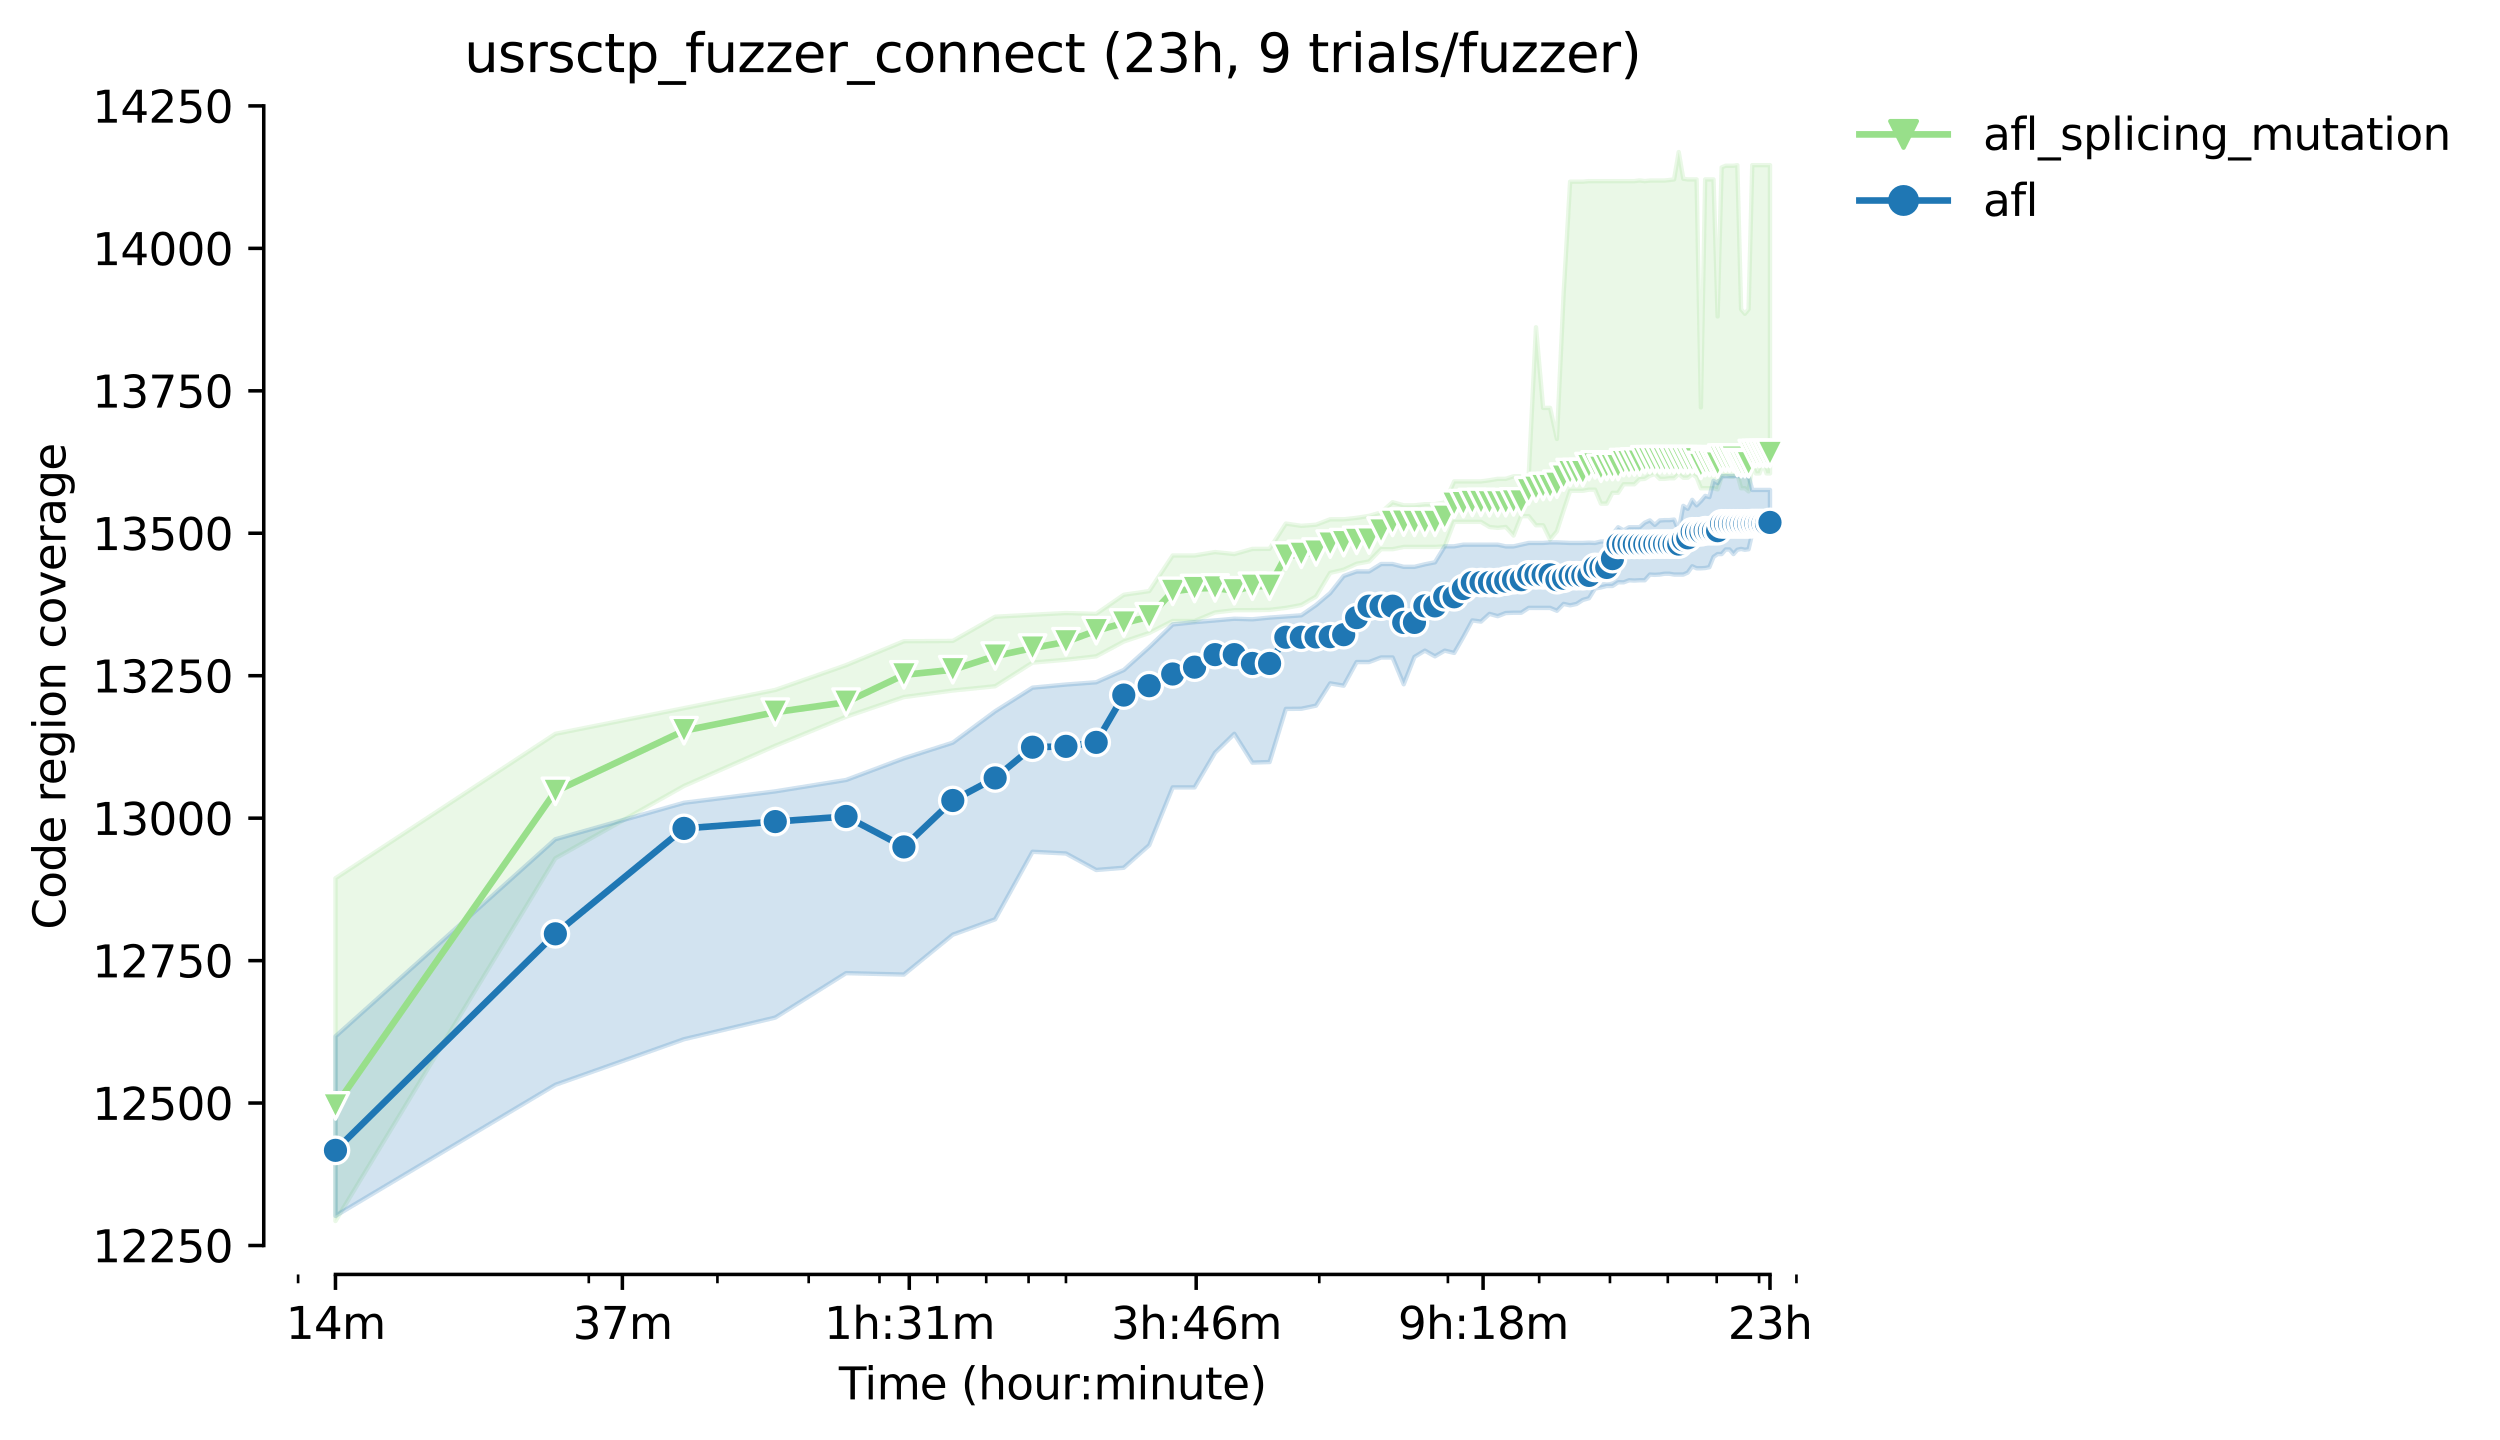 <?xml version="1.0" encoding="utf-8" standalone="no"?>
<!DOCTYPE svg PUBLIC "-//W3C//DTD SVG 1.1//EN"
  "http://www.w3.org/Graphics/SVG/1.1/DTD/svg11.dtd">
<svg height="325.986pt" version="1.1" viewBox="0 0 565.795 325.986" width="565.795pt" xmlns="http://www.w3.org/2000/svg" xmlns:xlink="http://www.w3.org/1999/xlink">
 <defs>
  <style type="text/css">*{stroke-linecap:butt;stroke-linejoin:round;}</style>
 </defs>
 <g id="figure_1">
  <g id="patch_1">
   <path d="M 0 325.986 
L 565.795 325.986 
L 565.795 0 
L 0 0 
z
" style="fill:#ffffff;"/>
  </g>
  <g id="axes_1">
   <g id="patch_2">
    <path d="M 59.691 288.43 
L 416.811 288.43 
L 416.811 22.318 
L 59.691 22.318 
z
" style="fill:#ffffff;"/>
   </g>
   <g id="PolyCollection_1">
    <defs>
     <path d="M 75.923 -127.219 
L 75.923 -49.652 
L 125.69 -131.732 
L 154.801 -148.11 
L 175.456 -157.201 
L 191.477 -163.778 
L 204.568 -168.227 
L 215.635 -169.71 
L 225.223 -170.677 
L 233.679 -176.028 
L 241.244 -176.673 
L 248.087 -177.447 
L 254.334 -180.8 
L 260.081 -182.734 
L 265.402 -185.442 
L 270.355 -185.442 
L 274.989 -187.376 
L 279.342 -187.886 
L 283.446 -187.892 
L 287.328 -187.957 
L 291.01 -188.408 
L 294.513 -189.053 
L 297.853 -190.987 
L 301.045 -196.339 
L 304.101 -197.048 
L 307.032 -198.402 
L 309.848 -198.918 
L 312.557 -201.69 
L 315.168 -201.69 
L 317.688 -202.203 
L 320.122 -202.206 
L 322.476 -202.206 
L 324.756 -202.206 
L 326.965 -202.335 
L 329.108 -207.88 
L 331.19 -207.88 
L 333.212 -207.88 
L 335.179 -207.88 
L 337.094 -206.72 
L 338.959 -206.526 
L 340.777 -206.716 
L 342.55 -204.785 
L 344.28 -209.17 
L 345.969 -209.17 
L 347.62 -207.107 
L 349.233 -207.107 
L 350.811 -203.883 
L 352.356 -205.753 
L 353.867 -210.459 
L 355.348 -214.908 
L 356.798 -214.908 
L 358.22 -214.908 
L 359.614 -215.166 
L 360.982 -215.166 
L 362.324 -212.007 
L 363.641 -212.007 
L 364.935 -214.457 
L 366.206 -214.457 
L 367.454 -216.391 
L 368.682 -216.385 
L 369.888 -216.391 
L 371.075 -217.528 
L 372.243 -217.616 
L 373.391 -218.326 
L 374.522 -218.713 
L 375.635 -217.616 
L 376.731 -217.616 
L 377.811 -217.745 
L 378.875 -217.745 
L 379.923 -218.713 
L 380.956 -217.874 
L 381.974 -217.874 
L 382.979 -218.696 
L 383.969 -218.003 
L 384.946 -215.489 
L 385.91 -215.489 
L 386.861 -215.489 
L 387.799 -215.489 
L 388.726 -215.231 
L 389.64 -218.068 
L 390.543 -218.39 
L 391.435 -218.132 
L 392.316 -218.106 
L 393.186 -218.713 
L 394.046 -215.489 
L 394.896 -215.489 
L 395.736 -214.779 
L 396.566 -220.727 
L 397.386 -218.842 
L 398.198 -218.842 
L 399 -221.034 
L 399.793 -218.842 
L 400.578 -218.842 
L 400.578 -288.606 
L 400.578 -288.606 
L 399.793 -288.606 
L 399 -288.606 
L 398.198 -288.606 
L 397.386 -288.606 
L 396.566 -288.606 
L 395.736 -255.981 
L 394.896 -254.975 
L 394.046 -255.981 
L 393.186 -288.606 
L 392.316 -288.477 
L 391.435 -288.477 
L 390.543 -288.477 
L 389.64 -288.09 
L 388.726 -254.369 
L 387.799 -285.382 
L 386.861 -285.382 
L 385.91 -285.382 
L 384.946 -233.8 
L 383.969 -285.382 
L 382.979 -285.382 
L 381.974 -285.382 
L 380.956 -285.537 
L 379.923 -291.572 
L 378.875 -285.382 
L 377.811 -285.253 
L 376.731 -285.124 
L 375.635 -285.124 
L 374.522 -285.124 
L 373.391 -285.124 
L 372.243 -284.996 
L 371.075 -285.149 
L 369.888 -284.996 
L 368.682 -284.996 
L 367.454 -284.996 
L 366.206 -284.996 
L 364.935 -284.996 
L 363.641 -284.996 
L 362.324 -284.996 
L 360.982 -284.996 
L 359.614 -284.996 
L 358.22 -284.867 
L 356.798 -284.867 
L 355.348 -284.867 
L 353.867 -259.269 
L 352.356 -226.643 
L 350.811 -233.671 
L 349.233 -233.671 
L 347.62 -251.919 
L 345.969 -218.197 
L 344.28 -218.197 
L 342.55 -218.197 
L 340.777 -217.616 
L 338.959 -217.616 
L 337.094 -217.294 
L 335.179 -217.036 
L 333.212 -217.036 
L 331.19 -217.036 
L 329.108 -217.036 
L 326.965 -212.265 
L 324.756 -211.878 
L 322.476 -211.878 
L 320.122 -211.62 
L 317.688 -211.62 
L 315.168 -212.329 
L 312.557 -210.008 
L 309.848 -209.234 
L 307.032 -208.783 
L 304.101 -208.461 
L 301.045 -208.461 
L 297.853 -207.236 
L 294.513 -206.978 
L 291.01 -207.493 
L 287.328 -201.771 
L 283.446 -201.755 
L 279.342 -200.594 
L 274.989 -201.046 
L 270.355 -200.272 
L 265.402 -200.272 
L 260.081 -192.212 
L 254.334 -191.376 
L 248.087 -187.056 
L 241.244 -187.247 
L 233.679 -186.861 
L 225.223 -186.409 
L 215.635 -180.929 
L 204.568 -180.864 
L 191.477 -175.448 
L 175.456 -169.839 
L 154.801 -165.712 
L 125.69 -159.909 
L 75.923 -127.219 
z
" id="m86839ac913" style="stroke:#98df8a;stroke-opacity:0.2;"/>
    </defs>
    <g clip-path="url(#p50de476473)">
     <use style="fill:#98df8a;fill-opacity:0.2;stroke:#98df8a;stroke-opacity:0.2;" x="0" xlink:href="#m86839ac913" y="325.986"/>
    </g>
   </g>
   <g id="PolyCollection_2">
    <defs>
     <path d="M 75.923 -91.434 
L 75.923 -50.813 
L 125.69 -80.473 
L 154.801 -90.789 
L 175.456 -95.689 
L 191.477 -105.748 
L 204.568 -105.425 
L 215.635 -114.452 
L 225.223 -117.934 
L 233.679 -133.215 
L 241.244 -132.825 
L 248.087 -129.089 
L 254.334 -129.604 
L 260.081 -134.698 
L 265.402 -147.787 
L 270.355 -147.787 
L 274.989 -155.653 
L 279.342 -159.909 
L 283.446 -153.397 
L 287.328 -153.526 
L 291.01 -165.548 
L 294.513 -165.583 
L 297.853 -166.292 
L 301.045 -171.322 
L 304.101 -170.806 
L 307.032 -176.157 
L 309.848 -176.157 
L 312.557 -177.189 
L 315.168 -177.189 
L 317.688 -171.128 
L 320.122 -177.318 
L 322.476 -178.736 
L 324.756 -177.447 
L 326.965 -178.736 
L 329.108 -178.221 
L 331.19 -181.831 
L 333.212 -185.571 
L 335.179 -185.313 
L 337.094 -187.054 
L 338.959 -186.538 
L 340.777 -187.247 
L 342.55 -187.312 
L 344.28 -187.312 
L 345.969 -188.408 
L 347.62 -188.408 
L 349.233 -188.408 
L 350.811 -188.408 
L 352.356 -187.763 
L 353.867 -189.311 
L 355.348 -188.988 
L 356.798 -189.303 
L 358.22 -190.213 
L 359.614 -190.6 
L 360.982 -192.793 
L 362.324 -193.044 
L 363.641 -193.373 
L 364.935 -193.373 
L 366.206 -194.211 
L 367.454 -194.19 
L 368.682 -194.662 
L 369.888 -194.598 
L 371.075 -194.662 
L 372.243 -194.662 
L 373.391 -195.952 
L 374.522 -195.887 
L 375.635 -195.952 
L 376.731 -196.141 
L 377.811 -196.145 
L 378.875 -195.952 
L 379.923 -195.952 
L 380.956 -195.952 
L 381.974 -196.403 
L 382.979 -197.822 
L 383.969 -197.37 
L 384.946 -197.37 
L 385.91 -197.435 
L 386.861 -197.628 
L 387.799 -199.95 
L 388.726 -200.594 
L 389.64 -200.594 
L 390.543 -201.626 
L 391.435 -201.626 
L 392.316 -200.594 
L 393.186 -201.562 
L 394.046 -201.753 
L 394.896 -201.562 
L 395.736 -201.687 
L 396.566 -205.301 
L 397.386 -205.301 
L 398.198 -205.301 
L 399 -205.301 
L 399.793 -205.301 
L 400.578 -205.817 
L 400.578 -215.102 
L 400.578 -215.102 
L 399.793 -215.102 
L 399 -215.102 
L 398.198 -215.102 
L 397.386 -215.102 
L 396.566 -215.102 
L 395.736 -218.261 
L 394.896 -218.261 
L 394.046 -218.261 
L 393.186 -218.261 
L 392.316 -218.261 
L 391.435 -218.261 
L 390.543 -218.197 
L 389.64 -218.261 
L 388.726 -216.649 
L 387.799 -217.165 
L 386.861 -213.49 
L 385.91 -213.748 
L 384.946 -212.587 
L 383.969 -211.62 
L 382.979 -212.855 
L 381.974 -210.846 
L 380.956 -211.491 
L 379.923 -205.946 
L 378.875 -208.396 
L 377.811 -208.267 
L 376.731 -208.267 
L 375.635 -208.203 
L 374.522 -207.19 
L 373.391 -208.203 
L 372.243 -207.693 
L 371.075 -206.655 
L 369.888 -206.655 
L 368.682 -206.655 
L 367.454 -205.959 
L 366.206 -206.655 
L 364.935 -204.979 
L 363.641 -203.431 
L 362.324 -203.431 
L 360.982 -203.109 
L 359.614 -203.173 
L 358.22 -203.111 
L 356.798 -203.109 
L 355.348 -203.109 
L 353.867 -203.173 
L 352.356 -203.238 
L 350.811 -203.238 
L 349.233 -203.109 
L 347.62 -203.109 
L 345.969 -203.109 
L 344.28 -202.722 
L 342.55 -202.335 
L 340.777 -202.335 
L 338.959 -202.722 
L 337.094 -202.722 
L 335.179 -202.722 
L 333.212 -202.722 
L 331.19 -202.722 
L 329.108 -202.345 
L 326.965 -202.335 
L 324.756 -198.724 
L 322.476 -198.273 
L 320.122 -197.701 
L 317.688 -197.701 
L 315.168 -198.338 
L 312.557 -198.338 
L 309.848 -196.661 
L 307.032 -196.661 
L 304.101 -195.63 
L 301.045 -191.761 
L 297.853 -189.053 
L 294.513 -186.732 
L 291.01 -186.474 
L 287.328 -186.216 
L 283.446 -185.829 
L 279.342 -185.958 
L 274.989 -185.571 
L 270.355 -185.184 
L 265.402 -184.668 
L 260.081 -179.51 
L 254.334 -174.352 
L 248.087 -171.579 
L 241.244 -171.064 
L 233.679 -170.354 
L 225.223 -165.009 
L 215.635 -157.91 
L 204.568 -154.364 
L 191.477 -149.464 
L 175.456 -146.884 
L 154.801 -144.305 
L 125.69 -136.052 
L 75.923 -91.434 
z
" id="m811162d470" style="stroke:#1f77b4;stroke-opacity:0.2;"/>
    </defs>
    <g clip-path="url(#p50de476473)">
     <use style="fill:#1f77b4;fill-opacity:0.2;stroke:#1f77b4;stroke-opacity:0.2;" x="0" xlink:href="#m811162d470" y="325.986"/>
    </g>
   </g>
   <g id="matplotlib.axis_1">
    <g id="xtick_1">
     <g id="line2d_1">
      <defs>
       <path d="M 0 0 
L 0 3.5 
" id="me87120a4fd" style="stroke:#000000;stroke-width:0.8;"/>
      </defs>
      <g>
       <use style="stroke:#000000;stroke-width:0.8;" x="75.923" xlink:href="#me87120a4fd" y="288.43"/>
      </g>
     </g>
     <g id="text_1">
      <!-- 14m -->
      <g transform="translate(64.691 303.029)scale(0.1 -0.1)">
       <defs>
        <path d="M 794 531 
L 1825 531 
L 1825 4091 
L 703 3866 
L 703 4441 
L 1819 4666 
L 2450 4666 
L 2450 531 
L 3481 531 
L 3481 0 
L 794 0 
L 794 531 
z
" id="DejaVuSans-31" transform="scale(0.016)"/>
        <path d="M 2419 4116 
L 825 1625 
L 2419 1625 
L 2419 4116 
z
M 2253 4666 
L 3047 4666 
L 3047 1625 
L 3713 1625 
L 3713 1100 
L 3047 1100 
L 3047 0 
L 2419 0 
L 2419 1100 
L 313 1100 
L 313 1709 
L 2253 4666 
z
" id="DejaVuSans-34" transform="scale(0.016)"/>
        <path d="M 3328 2828 
Q 3544 3216 3844 3400 
Q 4144 3584 4550 3584 
Q 5097 3584 5394 3201 
Q 5691 2819 5691 2113 
L 5691 0 
L 5113 0 
L 5113 2094 
Q 5113 2597 4934 2840 
Q 4756 3084 4391 3084 
Q 3944 3084 3684 2787 
Q 3425 2491 3425 1978 
L 3425 0 
L 2847 0 
L 2847 2094 
Q 2847 2600 2669 2842 
Q 2491 3084 2119 3084 
Q 1678 3084 1418 2786 
Q 1159 2488 1159 1978 
L 1159 0 
L 581 0 
L 581 3500 
L 1159 3500 
L 1159 2956 
Q 1356 3278 1631 3431 
Q 1906 3584 2284 3584 
Q 2666 3584 2933 3390 
Q 3200 3197 3328 2828 
z
" id="DejaVuSans-6d" transform="scale(0.016)"/>
       </defs>
       <use xlink:href="#DejaVuSans-31"/>
       <use x="63.623" xlink:href="#DejaVuSans-34"/>
       <use x="127.246" xlink:href="#DejaVuSans-6d"/>
      </g>
     </g>
    </g>
    <g id="xtick_2">
     <g id="line2d_2">
      <g>
       <use style="stroke:#000000;stroke-width:0.8;" x="140.854" xlink:href="#me87120a4fd" y="288.43"/>
      </g>
     </g>
     <g id="text_2">
      <!-- 37m -->
      <g transform="translate(129.622 303.029)scale(0.1 -0.1)">
       <defs>
        <path d="M 2597 2516 
Q 3050 2419 3304 2112 
Q 3559 1806 3559 1356 
Q 3559 666 3084 287 
Q 2609 -91 1734 -91 
Q 1441 -91 1130 -33 
Q 819 25 488 141 
L 488 750 
Q 750 597 1062 519 
Q 1375 441 1716 441 
Q 2309 441 2620 675 
Q 2931 909 2931 1356 
Q 2931 1769 2642 2001 
Q 2353 2234 1838 2234 
L 1294 2234 
L 1294 2753 
L 1863 2753 
Q 2328 2753 2575 2939 
Q 2822 3125 2822 3475 
Q 2822 3834 2567 4026 
Q 2313 4219 1838 4219 
Q 1578 4219 1281 4162 
Q 984 4106 628 3988 
L 628 4550 
Q 988 4650 1302 4700 
Q 1616 4750 1894 4750 
Q 2613 4750 3031 4423 
Q 3450 4097 3450 3541 
Q 3450 3153 3228 2886 
Q 3006 2619 2597 2516 
z
" id="DejaVuSans-33" transform="scale(0.016)"/>
        <path d="M 525 4666 
L 3525 4666 
L 3525 4397 
L 1831 0 
L 1172 0 
L 2766 4134 
L 525 4134 
L 525 4666 
z
" id="DejaVuSans-37" transform="scale(0.016)"/>
       </defs>
       <use xlink:href="#DejaVuSans-33"/>
       <use x="63.623" xlink:href="#DejaVuSans-37"/>
       <use x="127.246" xlink:href="#DejaVuSans-6d"/>
      </g>
     </g>
    </g>
    <g id="xtick_3">
     <g id="line2d_3">
      <g>
       <use style="stroke:#000000;stroke-width:0.8;" x="205.786" xlink:href="#me87120a4fd" y="288.43"/>
      </g>
     </g>
     <g id="text_3">
      <!-- 1h:31m -->
      <g transform="translate(186.518 303.029)scale(0.1 -0.1)">
       <defs>
        <path d="M 3513 2113 
L 3513 0 
L 2938 0 
L 2938 2094 
Q 2938 2591 2744 2837 
Q 2550 3084 2163 3084 
Q 1697 3084 1428 2787 
Q 1159 2491 1159 1978 
L 1159 0 
L 581 0 
L 581 4863 
L 1159 4863 
L 1159 2956 
Q 1366 3272 1645 3428 
Q 1925 3584 2291 3584 
Q 2894 3584 3203 3211 
Q 3513 2838 3513 2113 
z
" id="DejaVuSans-68" transform="scale(0.016)"/>
        <path d="M 750 794 
L 1409 794 
L 1409 0 
L 750 0 
L 750 794 
z
M 750 3309 
L 1409 3309 
L 1409 2516 
L 750 2516 
L 750 3309 
z
" id="DejaVuSans-3a" transform="scale(0.016)"/>
       </defs>
       <use xlink:href="#DejaVuSans-31"/>
       <use x="63.623" xlink:href="#DejaVuSans-68"/>
       <use x="127.002" xlink:href="#DejaVuSans-3a"/>
       <use x="160.693" xlink:href="#DejaVuSans-33"/>
       <use x="224.316" xlink:href="#DejaVuSans-31"/>
       <use x="287.939" xlink:href="#DejaVuSans-6d"/>
      </g>
     </g>
    </g>
    <g id="xtick_4">
     <g id="line2d_4">
      <g>
       <use style="stroke:#000000;stroke-width:0.8;" x="270.717" xlink:href="#me87120a4fd" y="288.43"/>
      </g>
     </g>
     <g id="text_4">
      <!-- 3h:46m -->
      <g transform="translate(251.449 303.029)scale(0.1 -0.1)">
       <defs>
        <path d="M 2113 2584 
Q 1688 2584 1439 2293 
Q 1191 2003 1191 1497 
Q 1191 994 1439 701 
Q 1688 409 2113 409 
Q 2538 409 2786 701 
Q 3034 994 3034 1497 
Q 3034 2003 2786 2293 
Q 2538 2584 2113 2584 
z
M 3366 4563 
L 3366 3988 
Q 3128 4100 2886 4159 
Q 2644 4219 2406 4219 
Q 1781 4219 1451 3797 
Q 1122 3375 1075 2522 
Q 1259 2794 1537 2939 
Q 1816 3084 2150 3084 
Q 2853 3084 3261 2657 
Q 3669 2231 3669 1497 
Q 3669 778 3244 343 
Q 2819 -91 2113 -91 
Q 1303 -91 875 529 
Q 447 1150 447 2328 
Q 447 3434 972 4092 
Q 1497 4750 2381 4750 
Q 2619 4750 2861 4703 
Q 3103 4656 3366 4563 
z
" id="DejaVuSans-36" transform="scale(0.016)"/>
       </defs>
       <use xlink:href="#DejaVuSans-33"/>
       <use x="63.623" xlink:href="#DejaVuSans-68"/>
       <use x="127.002" xlink:href="#DejaVuSans-3a"/>
       <use x="160.693" xlink:href="#DejaVuSans-34"/>
       <use x="224.316" xlink:href="#DejaVuSans-36"/>
       <use x="287.939" xlink:href="#DejaVuSans-6d"/>
      </g>
     </g>
    </g>
    <g id="xtick_5">
     <g id="line2d_5">
      <g>
       <use style="stroke:#000000;stroke-width:0.8;" x="335.648" xlink:href="#me87120a4fd" y="288.43"/>
      </g>
     </g>
     <g id="text_5">
      <!-- 9h:18m -->
      <g transform="translate(316.38 303.029)scale(0.1 -0.1)">
       <defs>
        <path d="M 703 97 
L 703 672 
Q 941 559 1184 500 
Q 1428 441 1663 441 
Q 2288 441 2617 861 
Q 2947 1281 2994 2138 
Q 2813 1869 2534 1725 
Q 2256 1581 1919 1581 
Q 1219 1581 811 2004 
Q 403 2428 403 3163 
Q 403 3881 828 4315 
Q 1253 4750 1959 4750 
Q 2769 4750 3195 4129 
Q 3622 3509 3622 2328 
Q 3622 1225 3098 567 
Q 2575 -91 1691 -91 
Q 1453 -91 1209 -44 
Q 966 3 703 97 
z
M 1959 2075 
Q 2384 2075 2632 2365 
Q 2881 2656 2881 3163 
Q 2881 3666 2632 3958 
Q 2384 4250 1959 4250 
Q 1534 4250 1286 3958 
Q 1038 3666 1038 3163 
Q 1038 2656 1286 2365 
Q 1534 2075 1959 2075 
z
" id="DejaVuSans-39" transform="scale(0.016)"/>
        <path d="M 2034 2216 
Q 1584 2216 1326 1975 
Q 1069 1734 1069 1313 
Q 1069 891 1326 650 
Q 1584 409 2034 409 
Q 2484 409 2743 651 
Q 3003 894 3003 1313 
Q 3003 1734 2745 1975 
Q 2488 2216 2034 2216 
z
M 1403 2484 
Q 997 2584 770 2862 
Q 544 3141 544 3541 
Q 544 4100 942 4425 
Q 1341 4750 2034 4750 
Q 2731 4750 3128 4425 
Q 3525 4100 3525 3541 
Q 3525 3141 3298 2862 
Q 3072 2584 2669 2484 
Q 3125 2378 3379 2068 
Q 3634 1759 3634 1313 
Q 3634 634 3220 271 
Q 2806 -91 2034 -91 
Q 1263 -91 848 271 
Q 434 634 434 1313 
Q 434 1759 690 2068 
Q 947 2378 1403 2484 
z
M 1172 3481 
Q 1172 3119 1398 2916 
Q 1625 2713 2034 2713 
Q 2441 2713 2670 2916 
Q 2900 3119 2900 3481 
Q 2900 3844 2670 4047 
Q 2441 4250 2034 4250 
Q 1625 4250 1398 4047 
Q 1172 3844 1172 3481 
z
" id="DejaVuSans-38" transform="scale(0.016)"/>
       </defs>
       <use xlink:href="#DejaVuSans-39"/>
       <use x="63.623" xlink:href="#DejaVuSans-68"/>
       <use x="127.002" xlink:href="#DejaVuSans-3a"/>
       <use x="160.693" xlink:href="#DejaVuSans-31"/>
       <use x="224.316" xlink:href="#DejaVuSans-38"/>
       <use x="287.939" xlink:href="#DejaVuSans-6d"/>
      </g>
     </g>
    </g>
    <g id="xtick_6">
     <g id="line2d_6">
      <g>
       <use style="stroke:#000000;stroke-width:0.8;" x="400.579" xlink:href="#me87120a4fd" y="288.43"/>
      </g>
     </g>
     <g id="text_6">
      <!-- 23h -->
      <g transform="translate(391.048 303.029)scale(0.1 -0.1)">
       <defs>
        <path d="M 1228 531 
L 3431 531 
L 3431 0 
L 469 0 
L 469 531 
Q 828 903 1448 1529 
Q 2069 2156 2228 2338 
Q 2531 2678 2651 2914 
Q 2772 3150 2772 3378 
Q 2772 3750 2511 3984 
Q 2250 4219 1831 4219 
Q 1534 4219 1204 4116 
Q 875 4013 500 3803 
L 500 4441 
Q 881 4594 1212 4672 
Q 1544 4750 1819 4750 
Q 2544 4750 2975 4387 
Q 3406 4025 3406 3419 
Q 3406 3131 3298 2873 
Q 3191 2616 2906 2266 
Q 2828 2175 2409 1742 
Q 1991 1309 1228 531 
z
" id="DejaVuSans-32" transform="scale(0.016)"/>
       </defs>
       <use xlink:href="#DejaVuSans-32"/>
       <use x="63.623" xlink:href="#DejaVuSans-33"/>
       <use x="127.246" xlink:href="#DejaVuSans-68"/>
      </g>
     </g>
    </g>
    <g id="xtick_7">
     <g id="line2d_7">
      <defs>
       <path d="M 0 0 
L 0 2 
" id="mca3c87eb87" style="stroke:#000000;stroke-width:0.6;"/>
      </defs>
      <g>
       <use style="stroke:#000000;stroke-width:0.6;" x="67.467" xlink:href="#mca3c87eb87" y="288.43"/>
      </g>
     </g>
    </g>
    <g id="xtick_8">
     <g id="line2d_8">
      <g>
       <use style="stroke:#000000;stroke-width:0.6;" x="133.254" xlink:href="#mca3c87eb87" y="288.43"/>
      </g>
     </g>
    </g>
    <g id="xtick_9">
     <g id="line2d_9">
      <g>
       <use style="stroke:#000000;stroke-width:0.6;" x="162.366" xlink:href="#mca3c87eb87" y="288.43"/>
      </g>
     </g>
    </g>
    <g id="xtick_10">
     <g id="line2d_10">
      <g>
       <use style="stroke:#000000;stroke-width:0.6;" x="183.021" xlink:href="#mca3c87eb87" y="288.43"/>
      </g>
     </g>
    </g>
    <g id="xtick_11">
     <g id="line2d_11">
      <g>
       <use style="stroke:#000000;stroke-width:0.6;" x="199.042" xlink:href="#mca3c87eb87" y="288.43"/>
      </g>
     </g>
    </g>
    <g id="xtick_12">
     <g id="line2d_12">
      <g>
       <use style="stroke:#000000;stroke-width:0.6;" x="212.132" xlink:href="#mca3c87eb87" y="288.43"/>
      </g>
     </g>
    </g>
    <g id="xtick_13">
     <g id="line2d_13">
      <g>
       <use style="stroke:#000000;stroke-width:0.6;" x="223.2" xlink:href="#mca3c87eb87" y="288.43"/>
      </g>
     </g>
    </g>
    <g id="xtick_14">
     <g id="line2d_14">
      <g>
       <use style="stroke:#000000;stroke-width:0.6;" x="232.787" xlink:href="#mca3c87eb87" y="288.43"/>
      </g>
     </g>
    </g>
    <g id="xtick_15">
     <g id="line2d_15">
      <g>
       <use style="stroke:#000000;stroke-width:0.6;" x="241.244" xlink:href="#mca3c87eb87" y="288.43"/>
      </g>
     </g>
    </g>
    <g id="xtick_16">
     <g id="line2d_16">
      <g>
       <use style="stroke:#000000;stroke-width:0.6;" x="298.575" xlink:href="#mca3c87eb87" y="288.43"/>
      </g>
     </g>
    </g>
    <g id="xtick_17">
     <g id="line2d_17">
      <g>
       <use style="stroke:#000000;stroke-width:0.6;" x="327.687" xlink:href="#mca3c87eb87" y="288.43"/>
      </g>
     </g>
    </g>
    <g id="xtick_18">
     <g id="line2d_18">
      <g>
       <use style="stroke:#000000;stroke-width:0.6;" x="348.341" xlink:href="#mca3c87eb87" y="288.43"/>
      </g>
     </g>
    </g>
    <g id="xtick_19">
     <g id="line2d_19">
      <g>
       <use style="stroke:#000000;stroke-width:0.6;" x="364.363" xlink:href="#mca3c87eb87" y="288.43"/>
      </g>
     </g>
    </g>
    <g id="xtick_20">
     <g id="line2d_20">
      <g>
       <use style="stroke:#000000;stroke-width:0.6;" x="377.453" xlink:href="#mca3c87eb87" y="288.43"/>
      </g>
     </g>
    </g>
    <g id="xtick_21">
     <g id="line2d_21">
      <g>
       <use style="stroke:#000000;stroke-width:0.6;" x="388.521" xlink:href="#mca3c87eb87" y="288.43"/>
      </g>
     </g>
    </g>
    <g id="xtick_22">
     <g id="line2d_22">
      <g>
       <use style="stroke:#000000;stroke-width:0.6;" x="398.108" xlink:href="#mca3c87eb87" y="288.43"/>
      </g>
     </g>
    </g>
    <g id="xtick_23">
     <g id="line2d_23">
      <g>
       <use style="stroke:#000000;stroke-width:0.6;" x="406.565" xlink:href="#mca3c87eb87" y="288.43"/>
      </g>
     </g>
    </g>
    <g id="text_7">
     <!-- Time (hour:minute) -->
     <g transform="translate(189.844 316.707)scale(0.1 -0.1)">
      <defs>
       <path d="M -19 4666 
L 3928 4666 
L 3928 4134 
L 2272 4134 
L 2272 0 
L 1638 0 
L 1638 4134 
L -19 4134 
L -19 4666 
z
" id="DejaVuSans-54" transform="scale(0.016)"/>
       <path d="M 603 3500 
L 1178 3500 
L 1178 0 
L 603 0 
L 603 3500 
z
M 603 4863 
L 1178 4863 
L 1178 4134 
L 603 4134 
L 603 4863 
z
" id="DejaVuSans-69" transform="scale(0.016)"/>
       <path d="M 3597 1894 
L 3597 1613 
L 953 1613 
Q 991 1019 1311 708 
Q 1631 397 2203 397 
Q 2534 397 2845 478 
Q 3156 559 3463 722 
L 3463 178 
Q 3153 47 2828 -22 
Q 2503 -91 2169 -91 
Q 1331 -91 842 396 
Q 353 884 353 1716 
Q 353 2575 817 3079 
Q 1281 3584 2069 3584 
Q 2775 3584 3186 3129 
Q 3597 2675 3597 1894 
z
M 3022 2063 
Q 3016 2534 2758 2815 
Q 2500 3097 2075 3097 
Q 1594 3097 1305 2825 
Q 1016 2553 972 2059 
L 3022 2063 
z
" id="DejaVuSans-65" transform="scale(0.016)"/>
       <path id="DejaVuSans-20" transform="scale(0.016)"/>
       <path d="M 1984 4856 
Q 1566 4138 1362 3434 
Q 1159 2731 1159 2009 
Q 1159 1288 1364 580 
Q 1569 -128 1984 -844 
L 1484 -844 
Q 1016 -109 783 600 
Q 550 1309 550 2009 
Q 550 2706 781 3412 
Q 1013 4119 1484 4856 
L 1984 4856 
z
" id="DejaVuSans-28" transform="scale(0.016)"/>
       <path d="M 1959 3097 
Q 1497 3097 1228 2736 
Q 959 2375 959 1747 
Q 959 1119 1226 758 
Q 1494 397 1959 397 
Q 2419 397 2687 759 
Q 2956 1122 2956 1747 
Q 2956 2369 2687 2733 
Q 2419 3097 1959 3097 
z
M 1959 3584 
Q 2709 3584 3137 3096 
Q 3566 2609 3566 1747 
Q 3566 888 3137 398 
Q 2709 -91 1959 -91 
Q 1206 -91 779 398 
Q 353 888 353 1747 
Q 353 2609 779 3096 
Q 1206 3584 1959 3584 
z
" id="DejaVuSans-6f" transform="scale(0.016)"/>
       <path d="M 544 1381 
L 544 3500 
L 1119 3500 
L 1119 1403 
Q 1119 906 1312 657 
Q 1506 409 1894 409 
Q 2359 409 2629 706 
Q 2900 1003 2900 1516 
L 2900 3500 
L 3475 3500 
L 3475 0 
L 2900 0 
L 2900 538 
Q 2691 219 2414 64 
Q 2138 -91 1772 -91 
Q 1169 -91 856 284 
Q 544 659 544 1381 
z
M 1991 3584 
L 1991 3584 
z
" id="DejaVuSans-75" transform="scale(0.016)"/>
       <path d="M 2631 2963 
Q 2534 3019 2420 3045 
Q 2306 3072 2169 3072 
Q 1681 3072 1420 2755 
Q 1159 2438 1159 1844 
L 1159 0 
L 581 0 
L 581 3500 
L 1159 3500 
L 1159 2956 
Q 1341 3275 1631 3429 
Q 1922 3584 2338 3584 
Q 2397 3584 2469 3576 
Q 2541 3569 2628 3553 
L 2631 2963 
z
" id="DejaVuSans-72" transform="scale(0.016)"/>
       <path d="M 3513 2113 
L 3513 0 
L 2938 0 
L 2938 2094 
Q 2938 2591 2744 2837 
Q 2550 3084 2163 3084 
Q 1697 3084 1428 2787 
Q 1159 2491 1159 1978 
L 1159 0 
L 581 0 
L 581 3500 
L 1159 3500 
L 1159 2956 
Q 1366 3272 1645 3428 
Q 1925 3584 2291 3584 
Q 2894 3584 3203 3211 
Q 3513 2838 3513 2113 
z
" id="DejaVuSans-6e" transform="scale(0.016)"/>
       <path d="M 1172 4494 
L 1172 3500 
L 2356 3500 
L 2356 3053 
L 1172 3053 
L 1172 1153 
Q 1172 725 1289 603 
Q 1406 481 1766 481 
L 2356 481 
L 2356 0 
L 1766 0 
Q 1100 0 847 248 
Q 594 497 594 1153 
L 594 3053 
L 172 3053 
L 172 3500 
L 594 3500 
L 594 4494 
L 1172 4494 
z
" id="DejaVuSans-74" transform="scale(0.016)"/>
       <path d="M 513 4856 
L 1013 4856 
Q 1481 4119 1714 3412 
Q 1947 2706 1947 2009 
Q 1947 1309 1714 600 
Q 1481 -109 1013 -844 
L 513 -844 
Q 928 -128 1133 580 
Q 1338 1288 1338 2009 
Q 1338 2731 1133 3434 
Q 928 4138 513 4856 
z
" id="DejaVuSans-29" transform="scale(0.016)"/>
      </defs>
      <use xlink:href="#DejaVuSans-54"/>
      <use x="57.959" xlink:href="#DejaVuSans-69"/>
      <use x="85.742" xlink:href="#DejaVuSans-6d"/>
      <use x="183.154" xlink:href="#DejaVuSans-65"/>
      <use x="244.678" xlink:href="#DejaVuSans-20"/>
      <use x="276.465" xlink:href="#DejaVuSans-28"/>
      <use x="315.479" xlink:href="#DejaVuSans-68"/>
      <use x="378.857" xlink:href="#DejaVuSans-6f"/>
      <use x="440.039" xlink:href="#DejaVuSans-75"/>
      <use x="503.418" xlink:href="#DejaVuSans-72"/>
      <use x="542.781" xlink:href="#DejaVuSans-3a"/>
      <use x="576.473" xlink:href="#DejaVuSans-6d"/>
      <use x="673.885" xlink:href="#DejaVuSans-69"/>
      <use x="701.668" xlink:href="#DejaVuSans-6e"/>
      <use x="765.047" xlink:href="#DejaVuSans-75"/>
      <use x="828.426" xlink:href="#DejaVuSans-74"/>
      <use x="867.635" xlink:href="#DejaVuSans-65"/>
      <use x="929.158" xlink:href="#DejaVuSans-29"/>
     </g>
    </g>
   </g>
   <g id="matplotlib.axis_2">
    <g id="ytick_1">
     <g id="line2d_24">
      <defs>
       <path d="M 0 0 
L -3.5 0 
" id="m4c7d892804" style="stroke:#000000;stroke-width:0.8;"/>
      </defs>
      <g>
       <use style="stroke:#000000;stroke-width:0.8;" x="59.691" xlink:href="#m4c7d892804" y="281.879"/>
      </g>
     </g>
     <g id="text_8">
      <!-- 12250 -->
      <g transform="translate(20.878 285.678)scale(0.1 -0.1)">
       <defs>
        <path d="M 691 4666 
L 3169 4666 
L 3169 4134 
L 1269 4134 
L 1269 2991 
Q 1406 3038 1543 3061 
Q 1681 3084 1819 3084 
Q 2600 3084 3056 2656 
Q 3513 2228 3513 1497 
Q 3513 744 3044 326 
Q 2575 -91 1722 -91 
Q 1428 -91 1123 -41 
Q 819 9 494 109 
L 494 744 
Q 775 591 1075 516 
Q 1375 441 1709 441 
Q 2250 441 2565 725 
Q 2881 1009 2881 1497 
Q 2881 1984 2565 2268 
Q 2250 2553 1709 2553 
Q 1456 2553 1204 2497 
Q 953 2441 691 2322 
L 691 4666 
z
" id="DejaVuSans-35" transform="scale(0.016)"/>
        <path d="M 2034 4250 
Q 1547 4250 1301 3770 
Q 1056 3291 1056 2328 
Q 1056 1369 1301 889 
Q 1547 409 2034 409 
Q 2525 409 2770 889 
Q 3016 1369 3016 2328 
Q 3016 3291 2770 3770 
Q 2525 4250 2034 4250 
z
M 2034 4750 
Q 2819 4750 3233 4129 
Q 3647 3509 3647 2328 
Q 3647 1150 3233 529 
Q 2819 -91 2034 -91 
Q 1250 -91 836 529 
Q 422 1150 422 2328 
Q 422 3509 836 4129 
Q 1250 4750 2034 4750 
z
" id="DejaVuSans-30" transform="scale(0.016)"/>
       </defs>
       <use xlink:href="#DejaVuSans-31"/>
       <use x="63.623" xlink:href="#DejaVuSans-32"/>
       <use x="127.246" xlink:href="#DejaVuSans-32"/>
       <use x="190.869" xlink:href="#DejaVuSans-35"/>
       <use x="254.492" xlink:href="#DejaVuSans-30"/>
      </g>
     </g>
    </g>
    <g id="ytick_2">
     <g id="line2d_25">
      <g>
       <use style="stroke:#000000;stroke-width:0.8;" x="59.691" xlink:href="#m4c7d892804" y="249.64"/>
      </g>
     </g>
     <g id="text_9">
      <!-- 12500 -->
      <g transform="translate(20.878 253.44)scale(0.1 -0.1)">
       <use xlink:href="#DejaVuSans-31"/>
       <use x="63.623" xlink:href="#DejaVuSans-32"/>
       <use x="127.246" xlink:href="#DejaVuSans-35"/>
       <use x="190.869" xlink:href="#DejaVuSans-30"/>
       <use x="254.492" xlink:href="#DejaVuSans-30"/>
      </g>
     </g>
    </g>
    <g id="ytick_3">
     <g id="line2d_26">
      <g>
       <use style="stroke:#000000;stroke-width:0.8;" x="59.691" xlink:href="#m4c7d892804" y="217.402"/>
      </g>
     </g>
     <g id="text_10">
      <!-- 12750 -->
      <g transform="translate(20.878 221.201)scale(0.1 -0.1)">
       <use xlink:href="#DejaVuSans-31"/>
       <use x="63.623" xlink:href="#DejaVuSans-32"/>
       <use x="127.246" xlink:href="#DejaVuSans-37"/>
       <use x="190.869" xlink:href="#DejaVuSans-35"/>
       <use x="254.492" xlink:href="#DejaVuSans-30"/>
      </g>
     </g>
    </g>
    <g id="ytick_4">
     <g id="line2d_27">
      <g>
       <use style="stroke:#000000;stroke-width:0.8;" x="59.691" xlink:href="#m4c7d892804" y="185.163"/>
      </g>
     </g>
     <g id="text_11">
      <!-- 13000 -->
      <g transform="translate(20.878 188.962)scale(0.1 -0.1)">
       <use xlink:href="#DejaVuSans-31"/>
       <use x="63.623" xlink:href="#DejaVuSans-33"/>
       <use x="127.246" xlink:href="#DejaVuSans-30"/>
       <use x="190.869" xlink:href="#DejaVuSans-30"/>
       <use x="254.492" xlink:href="#DejaVuSans-30"/>
      </g>
     </g>
    </g>
    <g id="ytick_5">
     <g id="line2d_28">
      <g>
       <use style="stroke:#000000;stroke-width:0.8;" x="59.691" xlink:href="#m4c7d892804" y="152.924"/>
      </g>
     </g>
     <g id="text_12">
      <!-- 13250 -->
      <g transform="translate(20.878 156.723)scale(0.1 -0.1)">
       <use xlink:href="#DejaVuSans-31"/>
       <use x="63.623" xlink:href="#DejaVuSans-33"/>
       <use x="127.246" xlink:href="#DejaVuSans-32"/>
       <use x="190.869" xlink:href="#DejaVuSans-35"/>
       <use x="254.492" xlink:href="#DejaVuSans-30"/>
      </g>
     </g>
    </g>
    <g id="ytick_6">
     <g id="line2d_29">
      <g>
       <use style="stroke:#000000;stroke-width:0.8;" x="59.691" xlink:href="#m4c7d892804" y="120.685"/>
      </g>
     </g>
     <g id="text_13">
      <!-- 13500 -->
      <g transform="translate(20.878 124.484)scale(0.1 -0.1)">
       <use xlink:href="#DejaVuSans-31"/>
       <use x="63.623" xlink:href="#DejaVuSans-33"/>
       <use x="127.246" xlink:href="#DejaVuSans-35"/>
       <use x="190.869" xlink:href="#DejaVuSans-30"/>
       <use x="254.492" xlink:href="#DejaVuSans-30"/>
      </g>
     </g>
    </g>
    <g id="ytick_7">
     <g id="line2d_30">
      <g>
       <use style="stroke:#000000;stroke-width:0.8;" x="59.691" xlink:href="#m4c7d892804" y="88.446"/>
      </g>
     </g>
     <g id="text_14">
      <!-- 13750 -->
      <g transform="translate(20.878 92.246)scale(0.1 -0.1)">
       <use xlink:href="#DejaVuSans-31"/>
       <use x="63.623" xlink:href="#DejaVuSans-33"/>
       <use x="127.246" xlink:href="#DejaVuSans-37"/>
       <use x="190.869" xlink:href="#DejaVuSans-35"/>
       <use x="254.492" xlink:href="#DejaVuSans-30"/>
      </g>
     </g>
    </g>
    <g id="ytick_8">
     <g id="line2d_31">
      <g>
       <use style="stroke:#000000;stroke-width:0.8;" x="59.691" xlink:href="#m4c7d892804" y="56.208"/>
      </g>
     </g>
     <g id="text_15">
      <!-- 14000 -->
      <g transform="translate(20.878 60.007)scale(0.1 -0.1)">
       <use xlink:href="#DejaVuSans-31"/>
       <use x="63.623" xlink:href="#DejaVuSans-34"/>
       <use x="127.246" xlink:href="#DejaVuSans-30"/>
       <use x="190.869" xlink:href="#DejaVuSans-30"/>
       <use x="254.492" xlink:href="#DejaVuSans-30"/>
      </g>
     </g>
    </g>
    <g id="ytick_9">
     <g id="line2d_32">
      <g>
       <use style="stroke:#000000;stroke-width:0.8;" x="59.691" xlink:href="#m4c7d892804" y="23.969"/>
      </g>
     </g>
     <g id="text_16">
      <!-- 14250 -->
      <g transform="translate(20.878 27.768)scale(0.1 -0.1)">
       <use xlink:href="#DejaVuSans-31"/>
       <use x="63.623" xlink:href="#DejaVuSans-34"/>
       <use x="127.246" xlink:href="#DejaVuSans-32"/>
       <use x="190.869" xlink:href="#DejaVuSans-35"/>
       <use x="254.492" xlink:href="#DejaVuSans-30"/>
      </g>
     </g>
    </g>
    <g id="text_17">
     <!-- Code region coverage -->
     <g transform="translate(14.798 210.38)rotate(-90)scale(0.1 -0.1)">
      <defs>
       <path d="M 4122 4306 
L 4122 3641 
Q 3803 3938 3442 4084 
Q 3081 4231 2675 4231 
Q 1875 4231 1450 3742 
Q 1025 3253 1025 2328 
Q 1025 1406 1450 917 
Q 1875 428 2675 428 
Q 3081 428 3442 575 
Q 3803 722 4122 1019 
L 4122 359 
Q 3791 134 3420 21 
Q 3050 -91 2638 -91 
Q 1578 -91 968 557 
Q 359 1206 359 2328 
Q 359 3453 968 4101 
Q 1578 4750 2638 4750 
Q 3056 4750 3426 4639 
Q 3797 4528 4122 4306 
z
" id="DejaVuSans-43" transform="scale(0.016)"/>
       <path d="M 2906 2969 
L 2906 4863 
L 3481 4863 
L 3481 0 
L 2906 0 
L 2906 525 
Q 2725 213 2448 61 
Q 2172 -91 1784 -91 
Q 1150 -91 751 415 
Q 353 922 353 1747 
Q 353 2572 751 3078 
Q 1150 3584 1784 3584 
Q 2172 3584 2448 3432 
Q 2725 3281 2906 2969 
z
M 947 1747 
Q 947 1113 1208 752 
Q 1469 391 1925 391 
Q 2381 391 2643 752 
Q 2906 1113 2906 1747 
Q 2906 2381 2643 2742 
Q 2381 3103 1925 3103 
Q 1469 3103 1208 2742 
Q 947 2381 947 1747 
z
" id="DejaVuSans-64" transform="scale(0.016)"/>
       <path d="M 2906 1791 
Q 2906 2416 2648 2759 
Q 2391 3103 1925 3103 
Q 1463 3103 1205 2759 
Q 947 2416 947 1791 
Q 947 1169 1205 825 
Q 1463 481 1925 481 
Q 2391 481 2648 825 
Q 2906 1169 2906 1791 
z
M 3481 434 
Q 3481 -459 3084 -895 
Q 2688 -1331 1869 -1331 
Q 1566 -1331 1297 -1286 
Q 1028 -1241 775 -1147 
L 775 -588 
Q 1028 -725 1275 -790 
Q 1522 -856 1778 -856 
Q 2344 -856 2625 -561 
Q 2906 -266 2906 331 
L 2906 616 
Q 2728 306 2450 153 
Q 2172 0 1784 0 
Q 1141 0 747 490 
Q 353 981 353 1791 
Q 353 2603 747 3093 
Q 1141 3584 1784 3584 
Q 2172 3584 2450 3431 
Q 2728 3278 2906 2969 
L 2906 3500 
L 3481 3500 
L 3481 434 
z
" id="DejaVuSans-67" transform="scale(0.016)"/>
       <path d="M 3122 3366 
L 3122 2828 
Q 2878 2963 2633 3030 
Q 2388 3097 2138 3097 
Q 1578 3097 1268 2742 
Q 959 2388 959 1747 
Q 959 1106 1268 751 
Q 1578 397 2138 397 
Q 2388 397 2633 464 
Q 2878 531 3122 666 
L 3122 134 
Q 2881 22 2623 -34 
Q 2366 -91 2075 -91 
Q 1284 -91 818 406 
Q 353 903 353 1747 
Q 353 2603 823 3093 
Q 1294 3584 2113 3584 
Q 2378 3584 2631 3529 
Q 2884 3475 3122 3366 
z
" id="DejaVuSans-63" transform="scale(0.016)"/>
       <path d="M 191 3500 
L 800 3500 
L 1894 563 
L 2988 3500 
L 3597 3500 
L 2284 0 
L 1503 0 
L 191 3500 
z
" id="DejaVuSans-76" transform="scale(0.016)"/>
       <path d="M 2194 1759 
Q 1497 1759 1228 1600 
Q 959 1441 959 1056 
Q 959 750 1161 570 
Q 1363 391 1709 391 
Q 2188 391 2477 730 
Q 2766 1069 2766 1631 
L 2766 1759 
L 2194 1759 
z
M 3341 1997 
L 3341 0 
L 2766 0 
L 2766 531 
Q 2569 213 2275 61 
Q 1981 -91 1556 -91 
Q 1019 -91 701 211 
Q 384 513 384 1019 
Q 384 1609 779 1909 
Q 1175 2209 1959 2209 
L 2766 2209 
L 2766 2266 
Q 2766 2663 2505 2880 
Q 2244 3097 1772 3097 
Q 1472 3097 1187 3025 
Q 903 2953 641 2809 
L 641 3341 
Q 956 3463 1253 3523 
Q 1550 3584 1831 3584 
Q 2591 3584 2966 3190 
Q 3341 2797 3341 1997 
z
" id="DejaVuSans-61" transform="scale(0.016)"/>
      </defs>
      <use xlink:href="#DejaVuSans-43"/>
      <use x="69.824" xlink:href="#DejaVuSans-6f"/>
      <use x="131.006" xlink:href="#DejaVuSans-64"/>
      <use x="194.482" xlink:href="#DejaVuSans-65"/>
      <use x="256.006" xlink:href="#DejaVuSans-20"/>
      <use x="287.793" xlink:href="#DejaVuSans-72"/>
      <use x="326.656" xlink:href="#DejaVuSans-65"/>
      <use x="388.18" xlink:href="#DejaVuSans-67"/>
      <use x="451.656" xlink:href="#DejaVuSans-69"/>
      <use x="479.439" xlink:href="#DejaVuSans-6f"/>
      <use x="540.621" xlink:href="#DejaVuSans-6e"/>
      <use x="604" xlink:href="#DejaVuSans-20"/>
      <use x="635.787" xlink:href="#DejaVuSans-63"/>
      <use x="690.768" xlink:href="#DejaVuSans-6f"/>
      <use x="751.949" xlink:href="#DejaVuSans-76"/>
      <use x="811.129" xlink:href="#DejaVuSans-65"/>
      <use x="872.652" xlink:href="#DejaVuSans-72"/>
      <use x="913.766" xlink:href="#DejaVuSans-61"/>
      <use x="975.045" xlink:href="#DejaVuSans-67"/>
      <use x="1038.521" xlink:href="#DejaVuSans-65"/>
     </g>
    </g>
   </g>
   <g id="line2d_33">
    <path clip-path="url(#p50de476473)" d="M 75.923 250.285 
L 125.69 179.102 
L 154.801 165.368 
L 175.456 161.177 
L 191.477 158.92 
L 204.568 152.731 
L 215.635 151.57 
L 225.223 148.475 
L 233.679 146.67 
L 241.244 145.251 
L 248.087 142.737 
L 254.334 140.996 
L 260.081 139.577 
L 265.402 133.839 
L 270.355 133.194 
L 274.989 133.065 
L 279.342 133.71 
L 283.446 132.678 
L 287.328 132.678 
L 291.01 125.843 
L 294.513 125.457 
L 297.853 124.941 
L 301.045 123.135 
L 304.101 122.813 
L 307.032 122.297 
L 309.848 122.233 
L 312.557 120.169 
L 315.168 118.235 
L 317.688 118.171 
L 320.122 118.235 
L 322.476 118.235 
L 324.756 118.235 
L 326.965 117.074 
L 329.108 114.108 
L 331.19 113.979 
L 333.212 113.722 
L 335.179 113.722 
L 337.094 113.786 
L 338.959 113.786 
L 340.777 113.786 
L 342.55 113.593 
L 344.28 113.593 
L 345.969 111.078 
L 347.62 110.498 
L 349.233 110.111 
L 350.811 110.111 
L 352.356 109.595 
L 353.867 107.983 
L 355.348 106.951 
L 356.798 106.951 
L 358.22 106.951 
L 359.614 105.597 
L 360.982 105.211 
L 362.324 105.984 
L 363.641 105.597 
L 364.935 105.597 
L 366.206 105.597 
L 367.454 104.695 
L 368.682 104.695 
L 369.888 104.566 
L 371.075 104.566 
L 372.243 104.05 
L 373.391 104.05 
L 374.522 104.05 
L 375.635 104.05 
L 376.731 104.05 
L 377.811 104.05 
L 378.875 104.05 
L 379.923 104.05 
L 380.956 104.05 
L 381.974 104.05 
L 382.979 104.05 
L 383.969 104.05 
L 384.946 105.339 
L 385.91 104.695 
L 386.861 104.695 
L 387.799 104.695 
L 388.726 105.017 
L 389.64 103.663 
L 390.543 103.663 
L 391.435 103.663 
L 392.316 103.663 
L 393.186 104.695 
L 394.046 104.953 
L 394.896 104.953 
L 395.736 104.953 
L 396.566 102.631 
L 397.386 102.631 
L 398.198 102.631 
L 399 102.631 
L 399.793 102.631 
L 400.578 102.631 
" style="fill:none;stroke:#98df8a;stroke-linecap:square;stroke-width:1.5;"/>
    <defs>
     <path d="M -0 3 
L 3 -3 
L -3 -3 
z
" id="md4e04ab77b" style="stroke:#ffffff;stroke-linejoin:miter;stroke-width:0.75;"/>
    </defs>
    <g clip-path="url(#p50de476473)">
     <use style="fill:#98df8a;stroke:#ffffff;stroke-linejoin:miter;stroke-width:0.75;" x="75.923" xlink:href="#md4e04ab77b" y="250.285"/>
     <use style="fill:#98df8a;stroke:#ffffff;stroke-linejoin:miter;stroke-width:0.75;" x="125.69" xlink:href="#md4e04ab77b" y="179.102"/>
     <use style="fill:#98df8a;stroke:#ffffff;stroke-linejoin:miter;stroke-width:0.75;" x="154.801" xlink:href="#md4e04ab77b" y="165.368"/>
     <use style="fill:#98df8a;stroke:#ffffff;stroke-linejoin:miter;stroke-width:0.75;" x="175.456" xlink:href="#md4e04ab77b" y="161.177"/>
     <use style="fill:#98df8a;stroke:#ffffff;stroke-linejoin:miter;stroke-width:0.75;" x="191.477" xlink:href="#md4e04ab77b" y="158.92"/>
     <use style="fill:#98df8a;stroke:#ffffff;stroke-linejoin:miter;stroke-width:0.75;" x="204.568" xlink:href="#md4e04ab77b" y="152.731"/>
     <use style="fill:#98df8a;stroke:#ffffff;stroke-linejoin:miter;stroke-width:0.75;" x="215.635" xlink:href="#md4e04ab77b" y="151.57"/>
     <use style="fill:#98df8a;stroke:#ffffff;stroke-linejoin:miter;stroke-width:0.75;" x="225.223" xlink:href="#md4e04ab77b" y="148.475"/>
     <use style="fill:#98df8a;stroke:#ffffff;stroke-linejoin:miter;stroke-width:0.75;" x="233.679" xlink:href="#md4e04ab77b" y="146.67"/>
     <use style="fill:#98df8a;stroke:#ffffff;stroke-linejoin:miter;stroke-width:0.75;" x="241.244" xlink:href="#md4e04ab77b" y="145.251"/>
     <use style="fill:#98df8a;stroke:#ffffff;stroke-linejoin:miter;stroke-width:0.75;" x="248.087" xlink:href="#md4e04ab77b" y="142.737"/>
     <use style="fill:#98df8a;stroke:#ffffff;stroke-linejoin:miter;stroke-width:0.75;" x="254.334" xlink:href="#md4e04ab77b" y="140.996"/>
     <use style="fill:#98df8a;stroke:#ffffff;stroke-linejoin:miter;stroke-width:0.75;" x="260.081" xlink:href="#md4e04ab77b" y="139.577"/>
     <use style="fill:#98df8a;stroke:#ffffff;stroke-linejoin:miter;stroke-width:0.75;" x="265.402" xlink:href="#md4e04ab77b" y="133.839"/>
     <use style="fill:#98df8a;stroke:#ffffff;stroke-linejoin:miter;stroke-width:0.75;" x="270.355" xlink:href="#md4e04ab77b" y="133.194"/>
     <use style="fill:#98df8a;stroke:#ffffff;stroke-linejoin:miter;stroke-width:0.75;" x="274.989" xlink:href="#md4e04ab77b" y="133.065"/>
     <use style="fill:#98df8a;stroke:#ffffff;stroke-linejoin:miter;stroke-width:0.75;" x="279.342" xlink:href="#md4e04ab77b" y="133.71"/>
     <use style="fill:#98df8a;stroke:#ffffff;stroke-linejoin:miter;stroke-width:0.75;" x="283.446" xlink:href="#md4e04ab77b" y="132.678"/>
     <use style="fill:#98df8a;stroke:#ffffff;stroke-linejoin:miter;stroke-width:0.75;" x="287.328" xlink:href="#md4e04ab77b" y="132.678"/>
     <use style="fill:#98df8a;stroke:#ffffff;stroke-linejoin:miter;stroke-width:0.75;" x="291.01" xlink:href="#md4e04ab77b" y="125.843"/>
     <use style="fill:#98df8a;stroke:#ffffff;stroke-linejoin:miter;stroke-width:0.75;" x="294.513" xlink:href="#md4e04ab77b" y="125.457"/>
     <use style="fill:#98df8a;stroke:#ffffff;stroke-linejoin:miter;stroke-width:0.75;" x="297.853" xlink:href="#md4e04ab77b" y="124.941"/>
     <use style="fill:#98df8a;stroke:#ffffff;stroke-linejoin:miter;stroke-width:0.75;" x="301.045" xlink:href="#md4e04ab77b" y="123.135"/>
     <use style="fill:#98df8a;stroke:#ffffff;stroke-linejoin:miter;stroke-width:0.75;" x="304.101" xlink:href="#md4e04ab77b" y="122.813"/>
     <use style="fill:#98df8a;stroke:#ffffff;stroke-linejoin:miter;stroke-width:0.75;" x="307.032" xlink:href="#md4e04ab77b" y="122.297"/>
     <use style="fill:#98df8a;stroke:#ffffff;stroke-linejoin:miter;stroke-width:0.75;" x="309.848" xlink:href="#md4e04ab77b" y="122.233"/>
     <use style="fill:#98df8a;stroke:#ffffff;stroke-linejoin:miter;stroke-width:0.75;" x="312.557" xlink:href="#md4e04ab77b" y="120.169"/>
     <use style="fill:#98df8a;stroke:#ffffff;stroke-linejoin:miter;stroke-width:0.75;" x="315.168" xlink:href="#md4e04ab77b" y="118.235"/>
     <use style="fill:#98df8a;stroke:#ffffff;stroke-linejoin:miter;stroke-width:0.75;" x="317.688" xlink:href="#md4e04ab77b" y="118.171"/>
     <use style="fill:#98df8a;stroke:#ffffff;stroke-linejoin:miter;stroke-width:0.75;" x="320.122" xlink:href="#md4e04ab77b" y="118.235"/>
     <use style="fill:#98df8a;stroke:#ffffff;stroke-linejoin:miter;stroke-width:0.75;" x="322.476" xlink:href="#md4e04ab77b" y="118.235"/>
     <use style="fill:#98df8a;stroke:#ffffff;stroke-linejoin:miter;stroke-width:0.75;" x="324.756" xlink:href="#md4e04ab77b" y="118.235"/>
     <use style="fill:#98df8a;stroke:#ffffff;stroke-linejoin:miter;stroke-width:0.75;" x="326.965" xlink:href="#md4e04ab77b" y="117.074"/>
     <use style="fill:#98df8a;stroke:#ffffff;stroke-linejoin:miter;stroke-width:0.75;" x="329.108" xlink:href="#md4e04ab77b" y="114.108"/>
     <use style="fill:#98df8a;stroke:#ffffff;stroke-linejoin:miter;stroke-width:0.75;" x="331.19" xlink:href="#md4e04ab77b" y="113.979"/>
     <use style="fill:#98df8a;stroke:#ffffff;stroke-linejoin:miter;stroke-width:0.75;" x="333.212" xlink:href="#md4e04ab77b" y="113.722"/>
     <use style="fill:#98df8a;stroke:#ffffff;stroke-linejoin:miter;stroke-width:0.75;" x="335.179" xlink:href="#md4e04ab77b" y="113.722"/>
     <use style="fill:#98df8a;stroke:#ffffff;stroke-linejoin:miter;stroke-width:0.75;" x="337.094" xlink:href="#md4e04ab77b" y="113.786"/>
     <use style="fill:#98df8a;stroke:#ffffff;stroke-linejoin:miter;stroke-width:0.75;" x="338.959" xlink:href="#md4e04ab77b" y="113.786"/>
     <use style="fill:#98df8a;stroke:#ffffff;stroke-linejoin:miter;stroke-width:0.75;" x="340.777" xlink:href="#md4e04ab77b" y="113.786"/>
     <use style="fill:#98df8a;stroke:#ffffff;stroke-linejoin:miter;stroke-width:0.75;" x="342.55" xlink:href="#md4e04ab77b" y="113.593"/>
     <use style="fill:#98df8a;stroke:#ffffff;stroke-linejoin:miter;stroke-width:0.75;" x="344.28" xlink:href="#md4e04ab77b" y="113.593"/>
     <use style="fill:#98df8a;stroke:#ffffff;stroke-linejoin:miter;stroke-width:0.75;" x="345.969" xlink:href="#md4e04ab77b" y="111.078"/>
     <use style="fill:#98df8a;stroke:#ffffff;stroke-linejoin:miter;stroke-width:0.75;" x="347.62" xlink:href="#md4e04ab77b" y="110.498"/>
     <use style="fill:#98df8a;stroke:#ffffff;stroke-linejoin:miter;stroke-width:0.75;" x="349.233" xlink:href="#md4e04ab77b" y="110.111"/>
     <use style="fill:#98df8a;stroke:#ffffff;stroke-linejoin:miter;stroke-width:0.75;" x="350.811" xlink:href="#md4e04ab77b" y="110.111"/>
     <use style="fill:#98df8a;stroke:#ffffff;stroke-linejoin:miter;stroke-width:0.75;" x="352.356" xlink:href="#md4e04ab77b" y="109.595"/>
     <use style="fill:#98df8a;stroke:#ffffff;stroke-linejoin:miter;stroke-width:0.75;" x="353.867" xlink:href="#md4e04ab77b" y="107.983"/>
     <use style="fill:#98df8a;stroke:#ffffff;stroke-linejoin:miter;stroke-width:0.75;" x="355.348" xlink:href="#md4e04ab77b" y="106.951"/>
     <use style="fill:#98df8a;stroke:#ffffff;stroke-linejoin:miter;stroke-width:0.75;" x="356.798" xlink:href="#md4e04ab77b" y="106.951"/>
     <use style="fill:#98df8a;stroke:#ffffff;stroke-linejoin:miter;stroke-width:0.75;" x="358.22" xlink:href="#md4e04ab77b" y="106.951"/>
     <use style="fill:#98df8a;stroke:#ffffff;stroke-linejoin:miter;stroke-width:0.75;" x="359.614" xlink:href="#md4e04ab77b" y="105.597"/>
     <use style="fill:#98df8a;stroke:#ffffff;stroke-linejoin:miter;stroke-width:0.75;" x="360.982" xlink:href="#md4e04ab77b" y="105.211"/>
     <use style="fill:#98df8a;stroke:#ffffff;stroke-linejoin:miter;stroke-width:0.75;" x="362.324" xlink:href="#md4e04ab77b" y="105.984"/>
     <use style="fill:#98df8a;stroke:#ffffff;stroke-linejoin:miter;stroke-width:0.75;" x="363.641" xlink:href="#md4e04ab77b" y="105.597"/>
     <use style="fill:#98df8a;stroke:#ffffff;stroke-linejoin:miter;stroke-width:0.75;" x="364.935" xlink:href="#md4e04ab77b" y="105.597"/>
     <use style="fill:#98df8a;stroke:#ffffff;stroke-linejoin:miter;stroke-width:0.75;" x="366.206" xlink:href="#md4e04ab77b" y="105.597"/>
     <use style="fill:#98df8a;stroke:#ffffff;stroke-linejoin:miter;stroke-width:0.75;" x="367.454" xlink:href="#md4e04ab77b" y="104.695"/>
     <use style="fill:#98df8a;stroke:#ffffff;stroke-linejoin:miter;stroke-width:0.75;" x="368.682" xlink:href="#md4e04ab77b" y="104.695"/>
     <use style="fill:#98df8a;stroke:#ffffff;stroke-linejoin:miter;stroke-width:0.75;" x="369.888" xlink:href="#md4e04ab77b" y="104.566"/>
     <use style="fill:#98df8a;stroke:#ffffff;stroke-linejoin:miter;stroke-width:0.75;" x="371.075" xlink:href="#md4e04ab77b" y="104.566"/>
     <use style="fill:#98df8a;stroke:#ffffff;stroke-linejoin:miter;stroke-width:0.75;" x="372.243" xlink:href="#md4e04ab77b" y="104.05"/>
     <use style="fill:#98df8a;stroke:#ffffff;stroke-linejoin:miter;stroke-width:0.75;" x="373.391" xlink:href="#md4e04ab77b" y="104.05"/>
     <use style="fill:#98df8a;stroke:#ffffff;stroke-linejoin:miter;stroke-width:0.75;" x="374.522" xlink:href="#md4e04ab77b" y="104.05"/>
     <use style="fill:#98df8a;stroke:#ffffff;stroke-linejoin:miter;stroke-width:0.75;" x="375.635" xlink:href="#md4e04ab77b" y="104.05"/>
     <use style="fill:#98df8a;stroke:#ffffff;stroke-linejoin:miter;stroke-width:0.75;" x="376.731" xlink:href="#md4e04ab77b" y="104.05"/>
     <use style="fill:#98df8a;stroke:#ffffff;stroke-linejoin:miter;stroke-width:0.75;" x="377.811" xlink:href="#md4e04ab77b" y="104.05"/>
     <use style="fill:#98df8a;stroke:#ffffff;stroke-linejoin:miter;stroke-width:0.75;" x="378.875" xlink:href="#md4e04ab77b" y="104.05"/>
     <use style="fill:#98df8a;stroke:#ffffff;stroke-linejoin:miter;stroke-width:0.75;" x="379.923" xlink:href="#md4e04ab77b" y="104.05"/>
     <use style="fill:#98df8a;stroke:#ffffff;stroke-linejoin:miter;stroke-width:0.75;" x="380.956" xlink:href="#md4e04ab77b" y="104.05"/>
     <use style="fill:#98df8a;stroke:#ffffff;stroke-linejoin:miter;stroke-width:0.75;" x="381.974" xlink:href="#md4e04ab77b" y="104.05"/>
     <use style="fill:#98df8a;stroke:#ffffff;stroke-linejoin:miter;stroke-width:0.75;" x="382.979" xlink:href="#md4e04ab77b" y="104.05"/>
     <use style="fill:#98df8a;stroke:#ffffff;stroke-linejoin:miter;stroke-width:0.75;" x="383.969" xlink:href="#md4e04ab77b" y="104.05"/>
     <use style="fill:#98df8a;stroke:#ffffff;stroke-linejoin:miter;stroke-width:0.75;" x="384.946" xlink:href="#md4e04ab77b" y="105.339"/>
     <use style="fill:#98df8a;stroke:#ffffff;stroke-linejoin:miter;stroke-width:0.75;" x="385.91" xlink:href="#md4e04ab77b" y="104.695"/>
     <use style="fill:#98df8a;stroke:#ffffff;stroke-linejoin:miter;stroke-width:0.75;" x="386.861" xlink:href="#md4e04ab77b" y="104.695"/>
     <use style="fill:#98df8a;stroke:#ffffff;stroke-linejoin:miter;stroke-width:0.75;" x="387.799" xlink:href="#md4e04ab77b" y="104.695"/>
     <use style="fill:#98df8a;stroke:#ffffff;stroke-linejoin:miter;stroke-width:0.75;" x="388.726" xlink:href="#md4e04ab77b" y="105.017"/>
     <use style="fill:#98df8a;stroke:#ffffff;stroke-linejoin:miter;stroke-width:0.75;" x="389.64" xlink:href="#md4e04ab77b" y="103.663"/>
     <use style="fill:#98df8a;stroke:#ffffff;stroke-linejoin:miter;stroke-width:0.75;" x="390.543" xlink:href="#md4e04ab77b" y="103.663"/>
     <use style="fill:#98df8a;stroke:#ffffff;stroke-linejoin:miter;stroke-width:0.75;" x="391.435" xlink:href="#md4e04ab77b" y="103.663"/>
     <use style="fill:#98df8a;stroke:#ffffff;stroke-linejoin:miter;stroke-width:0.75;" x="392.316" xlink:href="#md4e04ab77b" y="103.663"/>
     <use style="fill:#98df8a;stroke:#ffffff;stroke-linejoin:miter;stroke-width:0.75;" x="393.186" xlink:href="#md4e04ab77b" y="104.695"/>
     <use style="fill:#98df8a;stroke:#ffffff;stroke-linejoin:miter;stroke-width:0.75;" x="394.046" xlink:href="#md4e04ab77b" y="104.953"/>
     <use style="fill:#98df8a;stroke:#ffffff;stroke-linejoin:miter;stroke-width:0.75;" x="394.896" xlink:href="#md4e04ab77b" y="104.953"/>
     <use style="fill:#98df8a;stroke:#ffffff;stroke-linejoin:miter;stroke-width:0.75;" x="395.736" xlink:href="#md4e04ab77b" y="104.953"/>
     <use style="fill:#98df8a;stroke:#ffffff;stroke-linejoin:miter;stroke-width:0.75;" x="396.566" xlink:href="#md4e04ab77b" y="102.631"/>
     <use style="fill:#98df8a;stroke:#ffffff;stroke-linejoin:miter;stroke-width:0.75;" x="397.386" xlink:href="#md4e04ab77b" y="102.631"/>
     <use style="fill:#98df8a;stroke:#ffffff;stroke-linejoin:miter;stroke-width:0.75;" x="398.198" xlink:href="#md4e04ab77b" y="102.631"/>
     <use style="fill:#98df8a;stroke:#ffffff;stroke-linejoin:miter;stroke-width:0.75;" x="399" xlink:href="#md4e04ab77b" y="102.631"/>
     <use style="fill:#98df8a;stroke:#ffffff;stroke-linejoin:miter;stroke-width:0.75;" x="399.793" xlink:href="#md4e04ab77b" y="102.631"/>
     <use style="fill:#98df8a;stroke:#ffffff;stroke-linejoin:miter;stroke-width:0.75;" x="400.578" xlink:href="#md4e04ab77b" y="102.631"/>
    </g>
   </g>
   <g id="line2d_34">
    <path clip-path="url(#p50de476473)" d="M 75.923 260.344 
L 125.69 211.341 
L 154.801 187.484 
L 175.456 185.937 
L 191.477 184.776 
L 204.568 191.675 
L 215.635 181.165 
L 225.223 176.071 
L 233.679 169.108 
L 241.244 168.914 
L 248.087 168.012 
L 254.334 157.308 
L 260.081 155.181 
L 265.402 152.537 
L 270.355 150.99 
L 274.989 148.153 
L 279.342 148.153 
L 283.446 150.151 
L 287.328 150.151 
L 291.01 144.219 
L 294.513 144.219 
L 297.853 144.155 
L 301.045 144.091 
L 304.101 143.639 
L 307.032 139.771 
L 309.848 137.191 
L 312.557 137.191 
L 315.168 137.191 
L 317.688 140.867 
L 320.122 140.867 
L 322.476 137.127 
L 324.756 137.127 
L 326.965 135.064 
L 329.108 135.064 
L 331.19 133.194 
L 333.212 131.84 
L 335.179 131.84 
L 337.094 131.84 
L 338.959 131.84 
L 340.777 131.517 
L 342.55 131.195 
L 344.28 131.195 
L 345.969 130.099 
L 347.62 130.099 
L 349.233 130.099 
L 350.811 130.099 
L 352.356 131.195 
L 353.867 130.873 
L 355.348 130.292 
L 356.798 130.292 
L 358.22 130.292 
L 359.614 130.228 
L 360.982 128.422 
L 362.324 128.422 
L 363.641 128.422 
L 364.935 126.424 
L 366.206 123.2 
L 367.454 123.2 
L 368.682 123.2 
L 369.888 123.2 
L 371.075 123.2 
L 372.243 123.2 
L 373.391 123.2 
L 374.522 123.135 
L 375.635 123.135 
L 376.731 123.135 
L 377.811 123.135 
L 378.875 123.135 
L 379.923 123.135 
L 380.956 122.168 
L 381.974 121.717 
L 382.979 120.363 
L 383.969 120.363 
L 384.946 120.363 
L 385.91 120.105 
L 386.861 120.105 
L 387.799 120.105 
L 388.726 120.105 
L 389.64 118.557 
L 390.543 118.557 
L 391.435 118.557 
L 392.316 118.557 
L 393.186 118.557 
L 394.046 118.557 
L 394.896 118.557 
L 395.736 118.557 
L 396.566 118.493 
L 397.386 118.493 
L 398.198 118.493 
L 399 118.493 
L 399.793 118.493 
L 400.578 118.235 
" style="fill:none;stroke:#1f77b4;stroke-linecap:square;stroke-width:1.5;"/>
    <defs>
     <path d="M 0 3 
C 0.796 3 1.559 2.684 2.121 2.121 
C 2.684 1.559 3 0.796 3 0 
C 3 -0.796 2.684 -1.559 2.121 -2.121 
C 1.559 -2.684 0.796 -3 0 -3 
C -0.796 -3 -1.559 -2.684 -2.121 -2.121 
C -2.684 -1.559 -3 -0.796 -3 0 
C -3 0.796 -2.684 1.559 -2.121 2.121 
C -1.559 2.684 -0.796 3 0 3 
z
" id="m16bc070b69" style="stroke:#ffffff;stroke-width:0.75;"/>
    </defs>
    <g clip-path="url(#p50de476473)">
     <use style="fill:#1f77b4;stroke:#ffffff;stroke-width:0.75;" x="75.923" xlink:href="#m16bc070b69" y="260.344"/>
     <use style="fill:#1f77b4;stroke:#ffffff;stroke-width:0.75;" x="125.69" xlink:href="#m16bc070b69" y="211.341"/>
     <use style="fill:#1f77b4;stroke:#ffffff;stroke-width:0.75;" x="154.801" xlink:href="#m16bc070b69" y="187.484"/>
     <use style="fill:#1f77b4;stroke:#ffffff;stroke-width:0.75;" x="175.456" xlink:href="#m16bc070b69" y="185.937"/>
     <use style="fill:#1f77b4;stroke:#ffffff;stroke-width:0.75;" x="191.477" xlink:href="#m16bc070b69" y="184.776"/>
     <use style="fill:#1f77b4;stroke:#ffffff;stroke-width:0.75;" x="204.568" xlink:href="#m16bc070b69" y="191.675"/>
     <use style="fill:#1f77b4;stroke:#ffffff;stroke-width:0.75;" x="215.635" xlink:href="#m16bc070b69" y="181.165"/>
     <use style="fill:#1f77b4;stroke:#ffffff;stroke-width:0.75;" x="225.223" xlink:href="#m16bc070b69" y="176.071"/>
     <use style="fill:#1f77b4;stroke:#ffffff;stroke-width:0.75;" x="233.679" xlink:href="#m16bc070b69" y="169.108"/>
     <use style="fill:#1f77b4;stroke:#ffffff;stroke-width:0.75;" x="241.244" xlink:href="#m16bc070b69" y="168.914"/>
     <use style="fill:#1f77b4;stroke:#ffffff;stroke-width:0.75;" x="248.087" xlink:href="#m16bc070b69" y="168.012"/>
     <use style="fill:#1f77b4;stroke:#ffffff;stroke-width:0.75;" x="254.334" xlink:href="#m16bc070b69" y="157.308"/>
     <use style="fill:#1f77b4;stroke:#ffffff;stroke-width:0.75;" x="260.081" xlink:href="#m16bc070b69" y="155.181"/>
     <use style="fill:#1f77b4;stroke:#ffffff;stroke-width:0.75;" x="265.402" xlink:href="#m16bc070b69" y="152.537"/>
     <use style="fill:#1f77b4;stroke:#ffffff;stroke-width:0.75;" x="270.355" xlink:href="#m16bc070b69" y="150.99"/>
     <use style="fill:#1f77b4;stroke:#ffffff;stroke-width:0.75;" x="274.989" xlink:href="#m16bc070b69" y="148.153"/>
     <use style="fill:#1f77b4;stroke:#ffffff;stroke-width:0.75;" x="279.342" xlink:href="#m16bc070b69" y="148.153"/>
     <use style="fill:#1f77b4;stroke:#ffffff;stroke-width:0.75;" x="283.446" xlink:href="#m16bc070b69" y="150.151"/>
     <use style="fill:#1f77b4;stroke:#ffffff;stroke-width:0.75;" x="287.328" xlink:href="#m16bc070b69" y="150.151"/>
     <use style="fill:#1f77b4;stroke:#ffffff;stroke-width:0.75;" x="291.01" xlink:href="#m16bc070b69" y="144.219"/>
     <use style="fill:#1f77b4;stroke:#ffffff;stroke-width:0.75;" x="294.513" xlink:href="#m16bc070b69" y="144.219"/>
     <use style="fill:#1f77b4;stroke:#ffffff;stroke-width:0.75;" x="297.853" xlink:href="#m16bc070b69" y="144.155"/>
     <use style="fill:#1f77b4;stroke:#ffffff;stroke-width:0.75;" x="301.045" xlink:href="#m16bc070b69" y="144.091"/>
     <use style="fill:#1f77b4;stroke:#ffffff;stroke-width:0.75;" x="304.101" xlink:href="#m16bc070b69" y="143.639"/>
     <use style="fill:#1f77b4;stroke:#ffffff;stroke-width:0.75;" x="307.032" xlink:href="#m16bc070b69" y="139.771"/>
     <use style="fill:#1f77b4;stroke:#ffffff;stroke-width:0.75;" x="309.848" xlink:href="#m16bc070b69" y="137.191"/>
     <use style="fill:#1f77b4;stroke:#ffffff;stroke-width:0.75;" x="312.557" xlink:href="#m16bc070b69" y="137.191"/>
     <use style="fill:#1f77b4;stroke:#ffffff;stroke-width:0.75;" x="315.168" xlink:href="#m16bc070b69" y="137.191"/>
     <use style="fill:#1f77b4;stroke:#ffffff;stroke-width:0.75;" x="317.688" xlink:href="#m16bc070b69" y="140.867"/>
     <use style="fill:#1f77b4;stroke:#ffffff;stroke-width:0.75;" x="320.122" xlink:href="#m16bc070b69" y="140.867"/>
     <use style="fill:#1f77b4;stroke:#ffffff;stroke-width:0.75;" x="322.476" xlink:href="#m16bc070b69" y="137.127"/>
     <use style="fill:#1f77b4;stroke:#ffffff;stroke-width:0.75;" x="324.756" xlink:href="#m16bc070b69" y="137.127"/>
     <use style="fill:#1f77b4;stroke:#ffffff;stroke-width:0.75;" x="326.965" xlink:href="#m16bc070b69" y="135.064"/>
     <use style="fill:#1f77b4;stroke:#ffffff;stroke-width:0.75;" x="329.108" xlink:href="#m16bc070b69" y="135.064"/>
     <use style="fill:#1f77b4;stroke:#ffffff;stroke-width:0.75;" x="331.19" xlink:href="#m16bc070b69" y="133.194"/>
     <use style="fill:#1f77b4;stroke:#ffffff;stroke-width:0.75;" x="333.212" xlink:href="#m16bc070b69" y="131.84"/>
     <use style="fill:#1f77b4;stroke:#ffffff;stroke-width:0.75;" x="335.179" xlink:href="#m16bc070b69" y="131.84"/>
     <use style="fill:#1f77b4;stroke:#ffffff;stroke-width:0.75;" x="337.094" xlink:href="#m16bc070b69" y="131.84"/>
     <use style="fill:#1f77b4;stroke:#ffffff;stroke-width:0.75;" x="338.959" xlink:href="#m16bc070b69" y="131.84"/>
     <use style="fill:#1f77b4;stroke:#ffffff;stroke-width:0.75;" x="340.777" xlink:href="#m16bc070b69" y="131.517"/>
     <use style="fill:#1f77b4;stroke:#ffffff;stroke-width:0.75;" x="342.55" xlink:href="#m16bc070b69" y="131.195"/>
     <use style="fill:#1f77b4;stroke:#ffffff;stroke-width:0.75;" x="344.28" xlink:href="#m16bc070b69" y="131.195"/>
     <use style="fill:#1f77b4;stroke:#ffffff;stroke-width:0.75;" x="345.969" xlink:href="#m16bc070b69" y="130.099"/>
     <use style="fill:#1f77b4;stroke:#ffffff;stroke-width:0.75;" x="347.62" xlink:href="#m16bc070b69" y="130.099"/>
     <use style="fill:#1f77b4;stroke:#ffffff;stroke-width:0.75;" x="349.233" xlink:href="#m16bc070b69" y="130.099"/>
     <use style="fill:#1f77b4;stroke:#ffffff;stroke-width:0.75;" x="350.811" xlink:href="#m16bc070b69" y="130.099"/>
     <use style="fill:#1f77b4;stroke:#ffffff;stroke-width:0.75;" x="352.356" xlink:href="#m16bc070b69" y="131.195"/>
     <use style="fill:#1f77b4;stroke:#ffffff;stroke-width:0.75;" x="353.867" xlink:href="#m16bc070b69" y="130.873"/>
     <use style="fill:#1f77b4;stroke:#ffffff;stroke-width:0.75;" x="355.348" xlink:href="#m16bc070b69" y="130.292"/>
     <use style="fill:#1f77b4;stroke:#ffffff;stroke-width:0.75;" x="356.798" xlink:href="#m16bc070b69" y="130.292"/>
     <use style="fill:#1f77b4;stroke:#ffffff;stroke-width:0.75;" x="358.22" xlink:href="#m16bc070b69" y="130.292"/>
     <use style="fill:#1f77b4;stroke:#ffffff;stroke-width:0.75;" x="359.614" xlink:href="#m16bc070b69" y="130.228"/>
     <use style="fill:#1f77b4;stroke:#ffffff;stroke-width:0.75;" x="360.982" xlink:href="#m16bc070b69" y="128.422"/>
     <use style="fill:#1f77b4;stroke:#ffffff;stroke-width:0.75;" x="362.324" xlink:href="#m16bc070b69" y="128.422"/>
     <use style="fill:#1f77b4;stroke:#ffffff;stroke-width:0.75;" x="363.641" xlink:href="#m16bc070b69" y="128.422"/>
     <use style="fill:#1f77b4;stroke:#ffffff;stroke-width:0.75;" x="364.935" xlink:href="#m16bc070b69" y="126.424"/>
     <use style="fill:#1f77b4;stroke:#ffffff;stroke-width:0.75;" x="366.206" xlink:href="#m16bc070b69" y="123.2"/>
     <use style="fill:#1f77b4;stroke:#ffffff;stroke-width:0.75;" x="367.454" xlink:href="#m16bc070b69" y="123.2"/>
     <use style="fill:#1f77b4;stroke:#ffffff;stroke-width:0.75;" x="368.682" xlink:href="#m16bc070b69" y="123.2"/>
     <use style="fill:#1f77b4;stroke:#ffffff;stroke-width:0.75;" x="369.888" xlink:href="#m16bc070b69" y="123.2"/>
     <use style="fill:#1f77b4;stroke:#ffffff;stroke-width:0.75;" x="371.075" xlink:href="#m16bc070b69" y="123.2"/>
     <use style="fill:#1f77b4;stroke:#ffffff;stroke-width:0.75;" x="372.243" xlink:href="#m16bc070b69" y="123.2"/>
     <use style="fill:#1f77b4;stroke:#ffffff;stroke-width:0.75;" x="373.391" xlink:href="#m16bc070b69" y="123.2"/>
     <use style="fill:#1f77b4;stroke:#ffffff;stroke-width:0.75;" x="374.522" xlink:href="#m16bc070b69" y="123.135"/>
     <use style="fill:#1f77b4;stroke:#ffffff;stroke-width:0.75;" x="375.635" xlink:href="#m16bc070b69" y="123.135"/>
     <use style="fill:#1f77b4;stroke:#ffffff;stroke-width:0.75;" x="376.731" xlink:href="#m16bc070b69" y="123.135"/>
     <use style="fill:#1f77b4;stroke:#ffffff;stroke-width:0.75;" x="377.811" xlink:href="#m16bc070b69" y="123.135"/>
     <use style="fill:#1f77b4;stroke:#ffffff;stroke-width:0.75;" x="378.875" xlink:href="#m16bc070b69" y="123.135"/>
     <use style="fill:#1f77b4;stroke:#ffffff;stroke-width:0.75;" x="379.923" xlink:href="#m16bc070b69" y="123.135"/>
     <use style="fill:#1f77b4;stroke:#ffffff;stroke-width:0.75;" x="380.956" xlink:href="#m16bc070b69" y="122.168"/>
     <use style="fill:#1f77b4;stroke:#ffffff;stroke-width:0.75;" x="381.974" xlink:href="#m16bc070b69" y="121.717"/>
     <use style="fill:#1f77b4;stroke:#ffffff;stroke-width:0.75;" x="382.979" xlink:href="#m16bc070b69" y="120.363"/>
     <use style="fill:#1f77b4;stroke:#ffffff;stroke-width:0.75;" x="383.969" xlink:href="#m16bc070b69" y="120.363"/>
     <use style="fill:#1f77b4;stroke:#ffffff;stroke-width:0.75;" x="384.946" xlink:href="#m16bc070b69" y="120.363"/>
     <use style="fill:#1f77b4;stroke:#ffffff;stroke-width:0.75;" x="385.91" xlink:href="#m16bc070b69" y="120.105"/>
     <use style="fill:#1f77b4;stroke:#ffffff;stroke-width:0.75;" x="386.861" xlink:href="#m16bc070b69" y="120.105"/>
     <use style="fill:#1f77b4;stroke:#ffffff;stroke-width:0.75;" x="387.799" xlink:href="#m16bc070b69" y="120.105"/>
     <use style="fill:#1f77b4;stroke:#ffffff;stroke-width:0.75;" x="388.726" xlink:href="#m16bc070b69" y="120.105"/>
     <use style="fill:#1f77b4;stroke:#ffffff;stroke-width:0.75;" x="389.64" xlink:href="#m16bc070b69" y="118.557"/>
     <use style="fill:#1f77b4;stroke:#ffffff;stroke-width:0.75;" x="390.543" xlink:href="#m16bc070b69" y="118.557"/>
     <use style="fill:#1f77b4;stroke:#ffffff;stroke-width:0.75;" x="391.435" xlink:href="#m16bc070b69" y="118.557"/>
     <use style="fill:#1f77b4;stroke:#ffffff;stroke-width:0.75;" x="392.316" xlink:href="#m16bc070b69" y="118.557"/>
     <use style="fill:#1f77b4;stroke:#ffffff;stroke-width:0.75;" x="393.186" xlink:href="#m16bc070b69" y="118.557"/>
     <use style="fill:#1f77b4;stroke:#ffffff;stroke-width:0.75;" x="394.046" xlink:href="#m16bc070b69" y="118.557"/>
     <use style="fill:#1f77b4;stroke:#ffffff;stroke-width:0.75;" x="394.896" xlink:href="#m16bc070b69" y="118.557"/>
     <use style="fill:#1f77b4;stroke:#ffffff;stroke-width:0.75;" x="395.736" xlink:href="#m16bc070b69" y="118.557"/>
     <use style="fill:#1f77b4;stroke:#ffffff;stroke-width:0.75;" x="396.566" xlink:href="#m16bc070b69" y="118.493"/>
     <use style="fill:#1f77b4;stroke:#ffffff;stroke-width:0.75;" x="397.386" xlink:href="#m16bc070b69" y="118.493"/>
     <use style="fill:#1f77b4;stroke:#ffffff;stroke-width:0.75;" x="398.198" xlink:href="#m16bc070b69" y="118.493"/>
     <use style="fill:#1f77b4;stroke:#ffffff;stroke-width:0.75;" x="399" xlink:href="#m16bc070b69" y="118.493"/>
     <use style="fill:#1f77b4;stroke:#ffffff;stroke-width:0.75;" x="399.793" xlink:href="#m16bc070b69" y="118.493"/>
     <use style="fill:#1f77b4;stroke:#ffffff;stroke-width:0.75;" x="400.578" xlink:href="#m16bc070b69" y="118.235"/>
    </g>
   </g>
   <g id="line2d_35"/>
   <g id="line2d_36"/>
   <g id="patch_3">
    <path d="M 59.691 281.879 
L 59.691 23.969 
" style="fill:none;stroke:#000000;stroke-linecap:square;stroke-linejoin:miter;stroke-width:0.8;"/>
   </g>
   <g id="patch_4">
    <path d="M 75.923 288.43 
L 400.579 288.43 
" style="fill:none;stroke:#000000;stroke-linecap:square;stroke-linejoin:miter;stroke-width:0.8;"/>
   </g>
   <g id="text_18">
    <!-- usrsctp_fuzzer_connect (23h, 9 trials/fuzzer) -->
    <g transform="translate(105.068 16.318)scale(0.12 -0.12)">
     <defs>
      <path d="M 2834 3397 
L 2834 2853 
Q 2591 2978 2328 3040 
Q 2066 3103 1784 3103 
Q 1356 3103 1142 2972 
Q 928 2841 928 2578 
Q 928 2378 1081 2264 
Q 1234 2150 1697 2047 
L 1894 2003 
Q 2506 1872 2764 1633 
Q 3022 1394 3022 966 
Q 3022 478 2636 193 
Q 2250 -91 1575 -91 
Q 1294 -91 989 -36 
Q 684 19 347 128 
L 347 722 
Q 666 556 975 473 
Q 1284 391 1588 391 
Q 1994 391 2212 530 
Q 2431 669 2431 922 
Q 2431 1156 2273 1281 
Q 2116 1406 1581 1522 
L 1381 1569 
Q 847 1681 609 1914 
Q 372 2147 372 2553 
Q 372 3047 722 3315 
Q 1072 3584 1716 3584 
Q 2034 3584 2315 3537 
Q 2597 3491 2834 3397 
z
" id="DejaVuSans-73" transform="scale(0.016)"/>
      <path d="M 1159 525 
L 1159 -1331 
L 581 -1331 
L 581 3500 
L 1159 3500 
L 1159 2969 
Q 1341 3281 1617 3432 
Q 1894 3584 2278 3584 
Q 2916 3584 3314 3078 
Q 3713 2572 3713 1747 
Q 3713 922 3314 415 
Q 2916 -91 2278 -91 
Q 1894 -91 1617 61 
Q 1341 213 1159 525 
z
M 3116 1747 
Q 3116 2381 2855 2742 
Q 2594 3103 2138 3103 
Q 1681 3103 1420 2742 
Q 1159 2381 1159 1747 
Q 1159 1113 1420 752 
Q 1681 391 2138 391 
Q 2594 391 2855 752 
Q 3116 1113 3116 1747 
z
" id="DejaVuSans-70" transform="scale(0.016)"/>
      <path d="M 3263 -1063 
L 3263 -1509 
L -63 -1509 
L -63 -1063 
L 3263 -1063 
z
" id="DejaVuSans-5f" transform="scale(0.016)"/>
      <path d="M 2375 4863 
L 2375 4384 
L 1825 4384 
Q 1516 4384 1395 4259 
Q 1275 4134 1275 3809 
L 1275 3500 
L 2222 3500 
L 2222 3053 
L 1275 3053 
L 1275 0 
L 697 0 
L 697 3053 
L 147 3053 
L 147 3500 
L 697 3500 
L 697 3744 
Q 697 4328 969 4595 
Q 1241 4863 1831 4863 
L 2375 4863 
z
" id="DejaVuSans-66" transform="scale(0.016)"/>
      <path d="M 353 3500 
L 3084 3500 
L 3084 2975 
L 922 459 
L 3084 459 
L 3084 0 
L 275 0 
L 275 525 
L 2438 3041 
L 353 3041 
L 353 3500 
z
" id="DejaVuSans-7a" transform="scale(0.016)"/>
      <path d="M 750 794 
L 1409 794 
L 1409 256 
L 897 -744 
L 494 -744 
L 750 256 
L 750 794 
z
" id="DejaVuSans-2c" transform="scale(0.016)"/>
      <path d="M 603 4863 
L 1178 4863 
L 1178 0 
L 603 0 
L 603 4863 
z
" id="DejaVuSans-6c" transform="scale(0.016)"/>
      <path d="M 1625 4666 
L 2156 4666 
L 531 -594 
L 0 -594 
L 1625 4666 
z
" id="DejaVuSans-2f" transform="scale(0.016)"/>
     </defs>
     <use xlink:href="#DejaVuSans-75"/>
     <use x="63.379" xlink:href="#DejaVuSans-73"/>
     <use x="115.479" xlink:href="#DejaVuSans-72"/>
     <use x="156.592" xlink:href="#DejaVuSans-73"/>
     <use x="208.691" xlink:href="#DejaVuSans-63"/>
     <use x="263.672" xlink:href="#DejaVuSans-74"/>
     <use x="302.881" xlink:href="#DejaVuSans-70"/>
     <use x="366.357" xlink:href="#DejaVuSans-5f"/>
     <use x="416.357" xlink:href="#DejaVuSans-66"/>
     <use x="451.562" xlink:href="#DejaVuSans-75"/>
     <use x="514.941" xlink:href="#DejaVuSans-7a"/>
     <use x="567.432" xlink:href="#DejaVuSans-7a"/>
     <use x="619.922" xlink:href="#DejaVuSans-65"/>
     <use x="681.445" xlink:href="#DejaVuSans-72"/>
     <use x="722.559" xlink:href="#DejaVuSans-5f"/>
     <use x="772.559" xlink:href="#DejaVuSans-63"/>
     <use x="827.539" xlink:href="#DejaVuSans-6f"/>
     <use x="888.721" xlink:href="#DejaVuSans-6e"/>
     <use x="952.1" xlink:href="#DejaVuSans-6e"/>
     <use x="1015.479" xlink:href="#DejaVuSans-65"/>
     <use x="1077.002" xlink:href="#DejaVuSans-63"/>
     <use x="1131.982" xlink:href="#DejaVuSans-74"/>
     <use x="1171.191" xlink:href="#DejaVuSans-20"/>
     <use x="1202.979" xlink:href="#DejaVuSans-28"/>
     <use x="1241.992" xlink:href="#DejaVuSans-32"/>
     <use x="1305.615" xlink:href="#DejaVuSans-33"/>
     <use x="1369.238" xlink:href="#DejaVuSans-68"/>
     <use x="1432.617" xlink:href="#DejaVuSans-2c"/>
     <use x="1464.404" xlink:href="#DejaVuSans-20"/>
     <use x="1496.191" xlink:href="#DejaVuSans-39"/>
     <use x="1559.814" xlink:href="#DejaVuSans-20"/>
     <use x="1591.602" xlink:href="#DejaVuSans-74"/>
     <use x="1630.811" xlink:href="#DejaVuSans-72"/>
     <use x="1671.924" xlink:href="#DejaVuSans-69"/>
     <use x="1699.707" xlink:href="#DejaVuSans-61"/>
     <use x="1760.986" xlink:href="#DejaVuSans-6c"/>
     <use x="1788.77" xlink:href="#DejaVuSans-73"/>
     <use x="1840.869" xlink:href="#DejaVuSans-2f"/>
     <use x="1874.561" xlink:href="#DejaVuSans-66"/>
     <use x="1909.766" xlink:href="#DejaVuSans-75"/>
     <use x="1973.145" xlink:href="#DejaVuSans-7a"/>
     <use x="2025.635" xlink:href="#DejaVuSans-7a"/>
     <use x="2078.125" xlink:href="#DejaVuSans-65"/>
     <use x="2139.648" xlink:href="#DejaVuSans-72"/>
     <use x="2180.762" xlink:href="#DejaVuSans-29"/>
    </g>
   </g>
   <g id="legend_1">
    <g id="line2d_37">
     <path d="M 420.811 30.417 
L 440.811 30.417 
" style="fill:none;stroke:#98df8a;stroke-linecap:square;stroke-width:1.5;"/>
    </g>
    <g id="line2d_38">
     <defs>
      <path d="M -0 3 
L 3 -3 
L -3 -3 
z
" id="m09a1363b7a" style="stroke:#98df8a;stroke-linejoin:miter;"/>
     </defs>
     <g>
      <use style="fill:#98df8a;stroke:#98df8a;stroke-linejoin:miter;" x="430.811" xlink:href="#m09a1363b7a" y="30.417"/>
     </g>
    </g>
    <g id="text_19">
     <!-- afl_splicing_mutation -->
     <g transform="translate(448.811 33.917)scale(0.1 -0.1)">
      <use xlink:href="#DejaVuSans-61"/>
      <use x="61.279" xlink:href="#DejaVuSans-66"/>
      <use x="96.484" xlink:href="#DejaVuSans-6c"/>
      <use x="124.268" xlink:href="#DejaVuSans-5f"/>
      <use x="174.268" xlink:href="#DejaVuSans-73"/>
      <use x="226.367" xlink:href="#DejaVuSans-70"/>
      <use x="289.844" xlink:href="#DejaVuSans-6c"/>
      <use x="317.627" xlink:href="#DejaVuSans-69"/>
      <use x="345.41" xlink:href="#DejaVuSans-63"/>
      <use x="400.391" xlink:href="#DejaVuSans-69"/>
      <use x="428.174" xlink:href="#DejaVuSans-6e"/>
      <use x="491.553" xlink:href="#DejaVuSans-67"/>
      <use x="555.029" xlink:href="#DejaVuSans-5f"/>
      <use x="605.029" xlink:href="#DejaVuSans-6d"/>
      <use x="702.441" xlink:href="#DejaVuSans-75"/>
      <use x="765.82" xlink:href="#DejaVuSans-74"/>
      <use x="805.029" xlink:href="#DejaVuSans-61"/>
      <use x="866.309" xlink:href="#DejaVuSans-74"/>
      <use x="905.518" xlink:href="#DejaVuSans-69"/>
      <use x="933.301" xlink:href="#DejaVuSans-6f"/>
      <use x="994.482" xlink:href="#DejaVuSans-6e"/>
     </g>
    </g>
    <g id="line2d_39">
     <path d="M 420.811 45.373 
L 440.811 45.373 
" style="fill:none;stroke:#1f77b4;stroke-linecap:square;stroke-width:1.5;"/>
    </g>
    <g id="line2d_40">
     <defs>
      <path d="M 0 3 
C 0.796 3 1.559 2.684 2.121 2.121 
C 2.684 1.559 3 0.796 3 0 
C 3 -0.796 2.684 -1.559 2.121 -2.121 
C 1.559 -2.684 0.796 -3 0 -3 
C -0.796 -3 -1.559 -2.684 -2.121 -2.121 
C -2.684 -1.559 -3 -0.796 -3 0 
C -3 0.796 -2.684 1.559 -2.121 2.121 
C -1.559 2.684 -0.796 3 0 3 
z
" id="m87eff79a9e" style="stroke:#1f77b4;"/>
     </defs>
     <g>
      <use style="fill:#1f77b4;stroke:#1f77b4;" x="430.811" xlink:href="#m87eff79a9e" y="45.373"/>
     </g>
    </g>
    <g id="text_20">
     <!-- afl -->
     <g transform="translate(448.811 48.873)scale(0.1 -0.1)">
      <use xlink:href="#DejaVuSans-61"/>
      <use x="61.279" xlink:href="#DejaVuSans-66"/>
      <use x="96.484" xlink:href="#DejaVuSans-6c"/>
     </g>
    </g>
   </g>
  </g>
 </g>
 <defs>
  <clipPath id="p50de476473">
   <rect height="266.112" width="357.12" x="59.691" y="22.318"/>
  </clipPath>
 </defs>
</svg>
